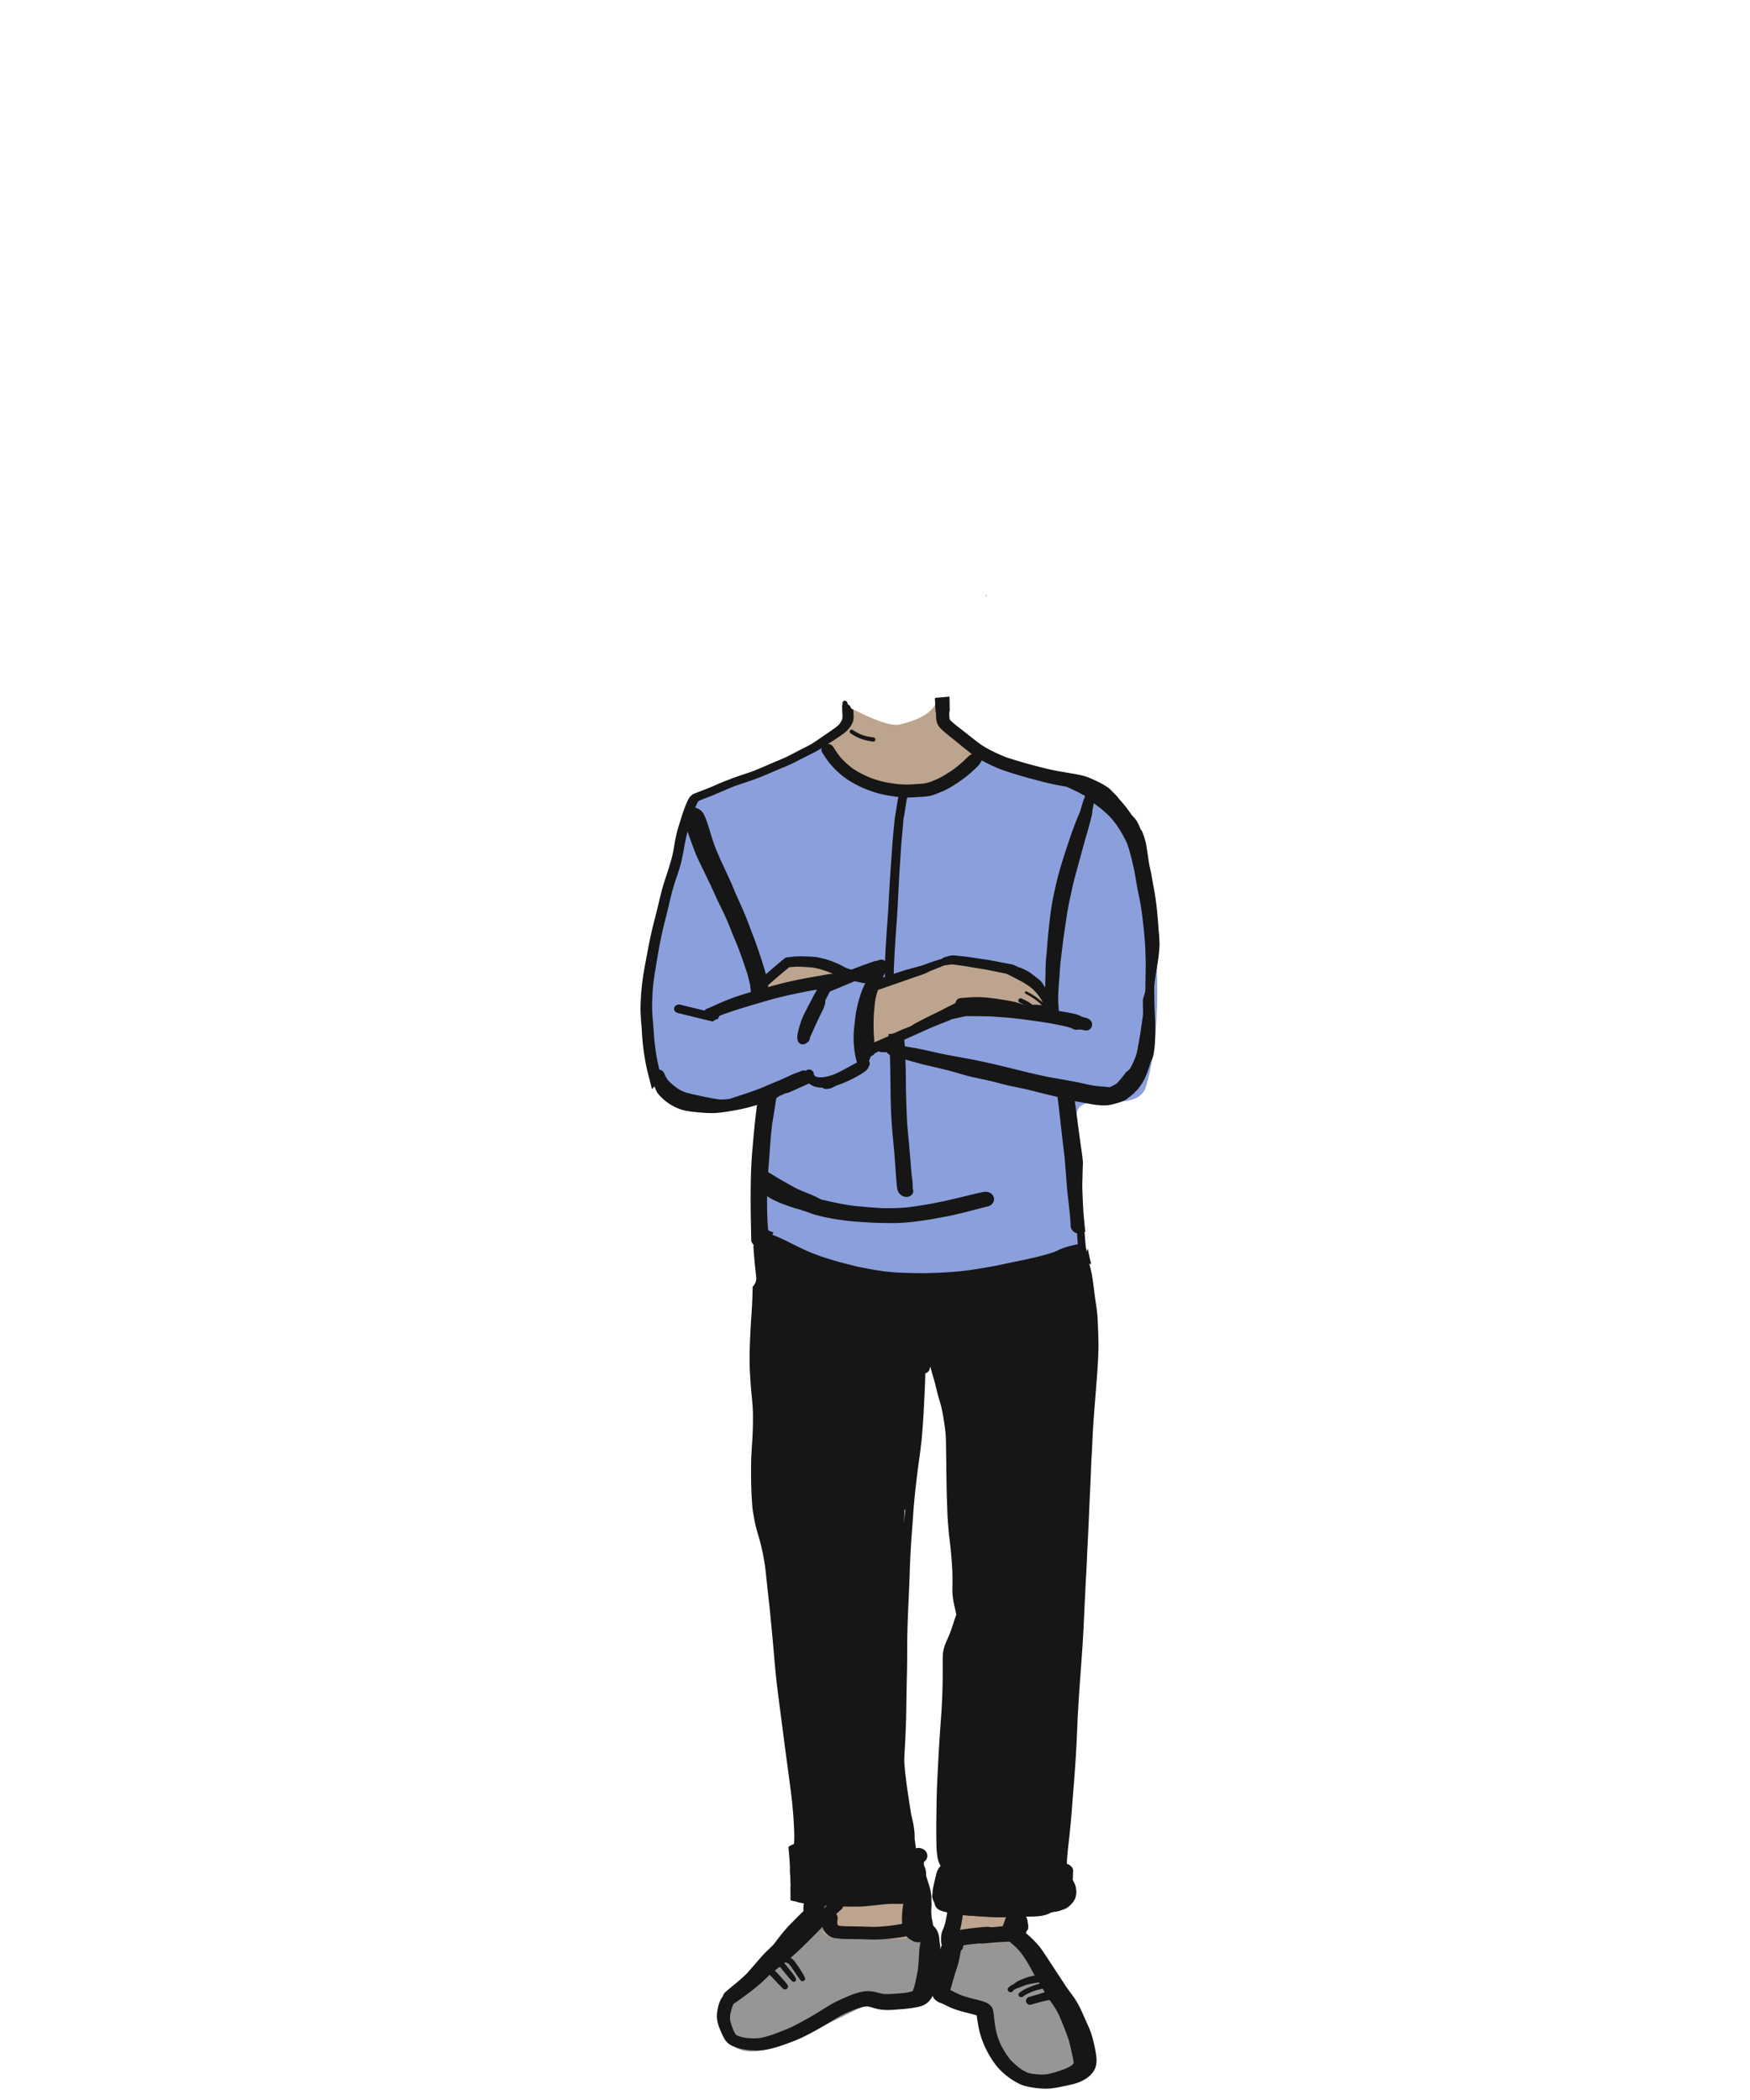 <svg width="500" height="600" xmlns="http://www.w3.org/2000/svg"><g fill="none" fill-rule="evenodd"><path d="M241.993 201.738c7.656 4.086 12.688 5.84 15.096 5.262 10.911-2.619 9.798-6.815 10.911-6.366.454.182-.023 2.657 2.607 6.366 1.112 1.567 3.889 4.449 8.332 8.646-2.9 6.525-9.379 10.14-19.439 10.848-10.06.707-18.147-3.669-24.262-13.127 3.63-2.563 5.882-4.596 6.755-6.1.873-1.502.873-3.346 0-5.53z" fill="#BDA48E"/><path d="M233.108 547.456c-17.776 16.343-26.665 25.246-26.665 26.709 0 .918-1.553 12.416 8.986 11.944 4.166-.187 14.54-4.47 31.124-12.849 8.428.02 14.072-1.314 16.931-4.005 2.86-2.69 3.24-7.022 1.14-12.997 1.406-1.153 1.406-1.926 0-2.319-6.866-1.917-17.371-4.078-31.516-6.483zm40.166 7.814c-5.18 9.76-6.911 14.863-5.192 15.312 2.579.674 13.157 5.85 13.157 5.85s1.59 11.411 8.673 17.725c1.738 1.55 5.476 2.068 11.213 1.558 7.906-.251 11.026-3.449 9.359-9.592-1.667-6.143-8.524-16.722-20.572-31.736l-16.638.883z" fill="#979694"/><path d="M234.749 213.367c-23.099 8.526-35.248 13.49-36.448 14.893-.829.968-13.428 30.175-14.667 61.537-.191 4.829 1.942 20.176 11.934 26.038 5.125 3.006 17.234-5.657 21.93-.432 2.64 2.936 2.67 10.496.092 22.677l.623 17.306c18.276 8.251 32.67 12.542 43.18 12.873 10.51.332 26.489-3.002 47.937-10l-3.27-40.483c.464 8.62 1.554 14.15 3.27 16.589.568.807-3.506-10.461-1.508-16.99 1.709-5.578 17.177 1.04 19.587-6.87 4.244-13.932 4.28-38.162.367-58.261-1.446-7.43-5.883-14.029-7.331-19.716-.773-3.03-3.153-5.34-7.141-6.93l-34.365-9.952c-5.043 7.341-12.145 11.012-21.307 11.012-9.162 0-16.79-4.43-22.883-13.29z" fill="#8B9FDC"/><path d="M233.108 542.685c20.064-2.986 30.096-3.33 30.096-1.034 0 3.447 2.16 12.288-5.522 12.288s-22.496 1.005-22.496-2.07c0-2.049-.693-5.11-2.078-9.184zm39.018-.795c-.765 8.63-.765 12.945 0 12.945 1.148 0 15.597 1.43 16.244-.896.646-2.325 3.447-9.034 2.27-9.034-.784 0-6.955-1.005-18.514-3.015zm-56.792-257.182c4.534-5.843 7.429-8.869 8.684-9.078.756-.126 5.107-1.521 9.133-.675 1.77.372 4.48 1.725 8.132 4.06l-25.95 5.693zm34.039-3.013c-2.387 9.67-3.263 15.571-2.63 17.706.951 3.202 24.351-12.197 30.921-11.794 6.57.402 14.99 1.557 17.966 1.805 2.976.248 5.145-3.23 3.803-4.704-.611-.671-2.564-5.093-11.128-8.124-2.652-.939-8.366-1.745-17.142-2.418l-20.28 7.384" fill="#BDA48E"/><g fill="#161616"><path d="M269.008 202.2c-.502.045-1.001.087-1.504.125 0 .042-.003.083-.003.125l-.021.493c-.05.994-.108 2.118.13 3.172a3.9 3.9 0 00.937 1.797c.179.198.364.387.562.568.415.37.827.736 1.25 1.096.509.433 1.036.852 1.563 1.267.342.269.687.54 1.022.817.921.754 1.847 1.5 2.778 2.246l.464.374c.5.405.998.806 1.514 1.193a3.31 3.31 0 00-.934.562c-.158.137-.308.283-.458.43l-.192.192a42.47 42.47 0 01-1.166 1.102c-.928.84-1.94 1.616-2.718 2.198-.74.499-1.486.974-2.25 1.449-.859.527-1.76.994-2.667 1.392-.495.213-1.005.408-1.517.603-.663.224-1.288.38-1.895.472-.89.08-1.79.143-2.687.195l-.387.025c-.38.02-.772.042-1.159.051-.171.004-.327.008-.485.008-.988 0-2.017-.056-3.137-.178l-.338-.05-1.689-.25c-1.497-.22-3.088-.643-4.993-1.326-1.902-.74-3.623-1.609-5.124-2.593a22.31 22.31 0 01-3.639-3.248c-.82-.963-1.49-2-2.222-3.156-.297-.474-.855-.774-1.505-.798a30.57 30.57 0 002.345-1.487l.688-.464c.949-.632 1.986-1.326 2.75-2.191.353-.401.642-.793.886-1.194a4.338 4.338 0 00.677-2.512c-.014-.67-.055-1.334-.094-2a60.798 60.798 0 01-2.555-.17c-.209-.021-.415-.039-.617-.06.02.436.042.88.059 1.319l.01.206c.018.502.032.887 0 1.264a5.868 5.868 0 01-.188.533 9.02 9.02 0 01-.732 1.155c-.688.698-1.564 1.298-2.335 1.832l-.286.196-.496.348-2.338 1.602-.555.377a52.5 52.5 0 01-1.539 1.033c-.59.383-1.234.709-1.856 1.026l-.306.157c-.968.485-1.924.98-2.88 1.476l-2.247 1.158c-.67.339-1.399.64-2.104.929l-.457.192c-.831.345-1.66.697-2.484 1.054l-.908.394-.132.055-.123.053c-1.179.512-2.397 1.04-3.618 1.517-.754.266-1.515.524-2.28.778l-.42.144a89.305 89.305 0 00-3.605 1.253l-.3.108.128.007c-1.29.432-2.708 1.005-4.34 1.741a85.96 85.96 0 01-3.438 1.403l-.47.178c-.493.182-.974.374-1.463.568-.384.133-.722.262-1.03.465-.544.366-.952.851-1.304 1.57-.374.757-.73 1.598-1.082 2.572-.5 1.375-.932 2.76-1.403 4.299l-.052.164-.384 1.249c-.21.673-.356 1.368-.502 2.041l-.028.126-.025.143-.147.688c-.115.53-.205 1.067-.296 1.602l-.035.23c-.059.38-.122.76-.192 1.14a38.631 38.631 0 01-1.371 5.399l-.182.548-.139.419-.164.477c-.475 1.39-.936 2.754-1.326 4.143a115.793 115.793 0 00-1.026 4.096c-.167.702-.335 1.4-.51 2.097-.164.663-.335 1.327-.503 1.986l-.027.108a171.054 171.054 0 00-.945 3.817 139.1 139.1 0 00-1.281 6.225c-.129.72-.262 1.441-.401 2.164a131.36 131.36 0 00-.653 3.626 64.474 64.474 0 00-.76 6.643c-.064 1.04-.102 2.08-.137 3.12-.032.803.018 1.633.06 2.303l.034.688c.028.628.077 1.249.133 1.874l.028.317c.024.282.048.565.066.848l.014.21.056.948c.042.677.08 1.313.132 1.944.172 2.07.447 4.16.81 6.215.356 2.027.876 4.051 1.337 5.792.209.796.4 1.595.586 2.394a3.943 3.943 0 011.043-1.04c.426-.757 1.058-1.354 1.836-1.692l-.196-.73a71.711 71.711 0 01-1.4-6.102l-.044-.293c-.216-1.49-.489-3.343-.622-5.116-.028-.335-.052-.67-.07-1.002l-.038-.505-.007-.109-.052-.704-.05-.692a49.601 49.601 0 00-.107-1.256 75.288 75.288 0 01-.157-1.96c-.063-1.062-.101-1.893-.087-2.76.02-1.072.059-2.144.112-3.215.097-2.114.373-4.166.603-5.723.171-.988.338-1.982.502-2.976l.185-1.1.35-2.114c.352-2.115.813-4.233 1.214-6.058.244-1.116.523-2.233.805-3.353l.092-.366.084-.328c.174-.68.34-1.362.505-2.045.15-.607.297-1.215.44-1.825a95.67 95.67 0 011.019-4.08c.342-1.224.75-2.446 1.172-3.688.203-.6.402-1.203.597-1.804.628-1.958 1.022-3.919 1.323-5.58l.08-.453c.29-1.598.6-3.357 1.071-5.01l.073.358.126.36a292.545 292.545 0 001.846 5.024c.516 1.39 1.19 2.754 1.84 4.077.219.446.424.864.627 1.287.67 1.402 1.344 2.802 2.02 4.205.3.642.59 1.284.883 1.93.251.561.502 1.116.764 1.674.37.824.765 1.63 1.162 2.44l.171.355.699 1.424c.805 1.717 1.5 3.33 2.118 4.93.289.74.596 1.473.91 2.21l.049.129.055.125c.385.9.761 1.8 1.107 2.715.69 1.811 1.312 3.563 1.905 5.367l.252.732.03.095.04.097c.177.53.358 1.069.505 1.61.265.962.489 1.877.684 2.798.161 1.29.255 2.453.293 3.555l.02.524c.085-.035.169-.07.256-.101 1.033-.423 2.073-.831 3.109-1.24.178-.076.359-.153.538-.226.348-.147.697-.29 1.043-.432a57.858 57.858 0 00-.053-1.04c-.15-2.335-.788-4.54-1.483-6.78a177.79 177.79 0 00-1.943-5.866 88.097 88.097 0 00-1.012-2.711l-.046-.119-.143-.377c-.328-.851-.656-1.703-.97-2.561-.792-2.17-1.717-4.261-2.596-6.218-.419-.921-.83-1.85-1.239-2.775-.118-.262-.23-.53-.339-.795l-.093-.23-.098-.238a37.191 37.191 0 00-.596-1.424c-.65-1.444-1.313-2.882-1.976-4.323l-.492-1.068-.09-.189c-.737-1.598-1.494-3.248-2.126-4.919-.575-1.528-1.078-3.18-1.483-4.505l-.247-.803a50.12 50.12 0 00-.852-2.55 10.366 10.366 0 00-.774-1.682c-.123-.224-.59-.74-.674-.8l-.13-.094c-.366-.262-.743-.534-1.314-.677a2.35 2.35 0 00-.217-.05l.084-.153c.168-.383.345-.781.527-1.179.073-.146.153-.286.25-.425l.14-.115c.423-.249.926-.45 1.361-.622l.409-.156.31-.12v.004c1.368-.51 2.74-1.092 4.136-1.696l.268-.115.115-.048c1.253-.538 2.551-1.097 3.835-1.592.82-.29 1.658-.568 2.491-.848a80.695 80.695 0 003.7-1.29c1.475-.56 2.997-1.212 4.219-1.738l.383-.165.373-.16 1.096-.468 1.036-.43a67.738 67.738 0 002.133-.903c.983-.436 1.985-.95 2.788-1.365l.205-.104a276.18 276.18 0 013.347-1.692c.649-.322 1.62-.816 2.544-1.4l.436-.275c-.185.383-.136.855.115 1.252.705 1.131 1.301 2.07 2.059 2.998a25.358 25.358 0 002.823 2.948c1.905 1.69 4.298 3.155 7.119 4.348 2.24.953 4.521 1.634 6.79 2.017a54.79 54.79 0 002.998.433c-.123.457-.214.938-.293 1.427l-.203 1.288-.182 1.148-.139.837c-.126.733-.258 1.515-.331 2.286l-.168 1.836c-.17 1.754-.342 3.64-.478 5.537l-.133 1.93c-.259 3.657-.583 8.21-.81 12.604-.15 2.931-.306 5.443-.485 7.69-.077.957-.14 1.913-.198 2.873l-.05.795-.065 1.033c-.05.705-.095 1.41-.137 2.115a371.701 371.701 0 00-.181 3.859c-.046 1.155-.087 2.286-.028 3.42.031.687.14 1.273.324 1.797.088.237.185.443.3.628a.613.613 0 00-.195.126 2.101 2.101 0 00-.3.335c.96-.489 1.978-.855 2.98-1.236.541-.21 1.078-.436 1.63-.614.192-.063.38-.125.568-.189l-.062.011c-.352.063-.716.108-1.071.157l-.259.032-.254.03a67.42 67.42 0 00-.946.134l-.017-.133-.064-.273c-.118-1.014-.076-2.048-.038-3.042l.004-.12c.052-1.175.108-2.348.174-3.52.098-1.73.21-3.458.321-5.189l.063-.956.091-1.364c.035-.488.077-.977.115-1.466.048-.536.09-1.074.122-1.612.08-1.273.153-2.547.217-3.82.08-1.693.17-3.385.258-5.078l.059-1.075.073-1.301c.094-1.811.213-3.549.328-5.287l.108-1.644.063-.976.021-.346c.038-.607.077-1.21.132-1.814l.036-.399.383-4.236c.035-.421.073-.84.108-1.266l.018-.16.01-.108.01-.137-.076.126.269-1.302.265-1.7.297-1.883c.09-.562.206-1.124.318-1.683l.135.032h.008c.265 0 .527-.007.791-.02a209.74 209.74 0 003.298-.182 24.88 24.88 0 001.979-.22c.778-.133 1.518-.402 2.204-.677l.262-.105.147-.056c.496-.198.953-.383 1.413-.582a18.46 18.46 0 002.666-1.417l.398-.251c.47-.293.939-.587 1.393-.9.928-.643 1.65-1.16 2.358-1.732a40.397 40.397 0 002.115-1.845c.199-.189.39-.374.58-.562l.18-.174.126-.126c.234-.244.468-.517.687-.813.074-.091.137-.192.196-.29l.05-.084c.08-.132.156-.265.257-.394.046-.06.08-.122.116-.185.324.213.694.411 1.067.603 1.18.608 2.268 1.12 3.343 1.574.988.42 2.104.817 3.496 1.253 2.578.816 4.879 1.484 7.024 2.038l.23.063c2.185.575 4.44 1.17 6.721 1.584l.963.178c.677.122 1.396.251 2.125.398a3.936 3.936 0 012.632-.251c1.284.32 2.683.551 3.818 1.276.498.318 1.015.615 1.503.954.694.481 1.427.98 2 1.611.485.53.844 1.12 1.256 1.69.474.61.931 1.224 1.386 1.846.237.26.495.505.711.784.461.59.821 1.061 1.118 1.724.052.12.106.24.16.361.058.092.114.184.171.278.388.646.824 1.267 1.166 1.933.864 1.688 1.671 3.41 2.36 5.177a367.512 367.512 0 00-.57-3.216 28.03 28.03 0 00-.74-3.144l-.157-.527c-.276-.91-.558-1.852-.95-2.753a55.34 55.34 0 00-1.647-3.469c-.642-1.242-1.43-2.669-2.719-3.849-.247-.233-.555-.429-.826-.603-.154-.098-.27-.171-.384-.248-.2-.132-.412-.262-.621-.38a22.735 22.735 0 00-1.752-.907l-.318-.15c-1.06-.503-2.11-.998-3.186-1.31-1.022-.303-2.08-.491-3.11-.673a369.66 369.66 0 00-3.774-.648c-2.621-.437-5.13-1.082-7.904-1.818a128.952 128.952 0 01-7.834-2.328 62.092 62.092 0 01-3.608-1.605c-.994-.485-2.027-1.064-3.255-1.829-1.427-1.03-2.84-2.146-4.083-3.133l-.506-.402a52.871 52.871 0 00-.998-.77 65.447 65.447 0 01-1.378-1.079c-.622-.496-1.4-1.113-2.045-1.783a2.461 2.461 0 01-.168-.52c-.062-.673-.055-1.354-.049-2.01v-.185c.004-.272.007-.547.014-.82-.746.017-1.486.028-2.233.031m-12.88 92.718c-.763.351-1.49.569-2.287.497.157 1.91.29 3.829.4 5.86.08 1.518.1 3.06.121 4.55l.022 1.585c.017.938.028 1.874.042 2.813.028 2.564.059 5.76.24 8.86.147 2.456.29 4.327.461 6.068.189 1.982.37 3.967.527 5.953.063.82.122 1.64.178 2.463l.053.82.121 1.64.088 1.1.084 1.039c.038.506.086 1.04.194 1.563.189.936.985 1.99 2.136 2.199.165.027.332.045.485.045.72 0 1.33-.303 1.675-.83.311-.464.35-1.002.094-1.507-.003-.2-.003-.406-.003-.615a11.277 11.277 0 00-.137-2.087l-.041-.286a62.851 62.851 0 01-.266-2.798c-.118-1.567-.258-3.138-.394-4.701l-.115-1.284c-.073-.876-.153-1.748-.237-2.62a906.91 906.91 0 01-.31-3.466c-.143-1.706-.2-3.5-.248-4.94l-.032-.828c-.059-1.8-.129-3.842-.15-5.925l-.006-1.033-.004-.404-.003-.398c-.015-1.336-.028-2.676-.077-4.01l-.035-1.2-.007-.287c-.05-1.468-.101-3.136-.248-4.73a994.75 994.75 0 00-.365-3.977c-.655.285-1.306.573-1.956.87m41.588-4.176l-.334.885.61.105c.88.153 1.759.296 2.635.446.237-.652.474-1.301.715-1.953-.094-.725-.19-1.45-.283-2.177a3.792 3.792 0 01-2.032-.8c-.43 1.166-.87 2.33-1.31 3.493"/><path d="M213.146 582.248a11.057 11.057 0 01-2.084-.492 5.197 5.197 0 01-.694-.339l-.14-.128a6.686 6.686 0 01-.548-.911c-.516-1.197-.871-2.261-1.074-3.252a8.146 8.146 0 01.018-1.487c.226-1.123.502-2.07.847-2.89a11.04 11.04 0 011.086-1.479c1.102-1.186 2.505-2.14 3.862-3.06.39-.262.744-.502 1.092-.747 1.285-.9 2.527-1.867 3.689-2.78l.36-.28c.452-.356.91-.709 1.37-1.06.87-.66 1.738-1.326 2.6-1.996.736-.58 1.47-1.188 2.307-1.913 1.567-1.368 3.144-2.848 5.112-4.802a486.82 486.82 0 002.62-2.641l1.417-1.435c.14.668.565 1.338 1.281 2.045a4.109 4.109 0 002.257 1.142c.555.08 1.11.14 1.668.188.701.06 1.413.07 2.101.077l.132.004h.218c1.043.013 1.999.027 2.955.044.58.011 1.155.029 1.727.05.844.03 1.654.06 2.467.06.276 0 .555-.004.83-.015 1.714-.05 3.416-.227 4.855-.395l.348-.045c1.25-.16 2.314-.33 3.346-.537l.626-.14.202-.045a22.959 22.959 0 011.55-.307 9.515 9.515 0 01.934-.021c.182.062.287.115.384.17.066.057.133.112.196.172.027.035.055.08.08.125l.048.119c-.052.356-.086.657-.121.956l-.08.67a56.1 56.1 0 00-.28 1.857c-.063.498-.087 1.005-.112 1.514l-.024.461c-.066 1.346-.14 2.67-.317 4.023a73.332 73.332 0 01-.524 2.677l-.076.37c-.2.938-.409 1.915-.779 2.847a4.113 4.113 0 01-.184.303c-.835.266-1.596.39-2.24.482a69.13 69.13 0 01-1.886.167l-.331.025c-.813.059-1.818.132-2.785.132-.359 0-.715-.01-1.074-.035a12.3 12.3 0 01-1.452-.348c-.67-.192-1.35-.322-2.209-.415a6.752 6.752 0 00-.708-.035c-.855 0-1.797.15-2.963.474-1.207.331-2.39.83-3.492 1.316a57.138 57.138 0 00-3.19 1.483c-.715.355-1.385.77-2.122 1.238l-.29.182-.492.303-.743.457-.303.189c-.593.366-1.183.732-1.78 1.085a102.592 102.592 0 01-6.444 3.517c-.562.276-1.177.52-1.67.716l-.313.126-.872.348-.914.367-.423.167c-1.79.642-3.412 1.197-5.133 1.463a15.45 15.45 0 01-1.34.055 20.55 20.55 0 01-2.38-.136zm61.425-31.998a52.52 52.52 0 00.533-3.2c.862.125 1.76.213 2.656.297l.391.038.523.045c.89.084 1.787.146 2.68.206l.904.06c1.026.072 2.031.11 2.987.11l.363-.003c.614-.006 1.228-.013 1.843-.024-.123.258-.224.544-.328.838l-.036.104-.062.189c-.09.268-.192.533-.297.799l-.059.146-.05.126-.096.244a5.809 5.809 0 00-.364 1.459c-.097.688.38 1.438.866 1.912.185.178.39.339.593.499.122.094.241.188.356.286l.339.28.337.286c.227.188.458.376.681.568.639.534 1.274 1.159 1.997 1.964 1.168 1.432 2.103 2.991 2.864 4.328.185.327.36.656.537.984l.06.108c.224.412.45.824.687 1.228.22.377.443.754.67 1.128l.15.247.74 1.24c.137.232.276.466.415.697l.13.22.097.16c.216.356.433.715.646 1.075l.275.478.095.164c.324.559.603 1.043.92 1.5l.329.472.3.432c.366.52.732 1.044 1.085 1.57.45.678.831 1.417 1.152 2.056a88.795 88.795 0 012.71 6.832c.301.852.504 1.763.685 2.565.083.377.156.708.233 1.029.217.915.43 1.927.63 3.005.013.156.013.31.009.464a4.5 4.5 0 01-.178.269 8.466 8.466 0 01-.604.537c-.704.43-1.451.747-2.152 1.026-1.41.505-3.085 1.067-4.833 1.375-.461.038-.921.07-1.382.07-.132 0-.258-.004-.384-.011a27.762 27.762 0 01-1.73-.14 15.66 15.66 0 01-1.787-.352 14.045 14.045 0 01-1.983-1.065c-1.224-.903-2.24-1.803-3.105-2.75-1.193-1.471-2.094-3.111-2.743-4.375a21.091 21.091 0 01-1.476-4.808l-.066-.475-.16-1.113c-.05-.373-.088-.743-.127-1.116-.034-.37-.076-.743-.125-1.114l-.021-.157c-.06-.446-.118-.91-.307-1.33a2.14 2.14 0 00-.635-.963c-.258-.269-.572-.467-.88-.659-.408-.192-.743-.32-1.081-.44l-.116-.041-.1-.032a4.25 4.25 0 00-.43-.13 37.21 37.21 0 00-.777-.208c-.266-.07-.524-.133-.79-.196l-.26-.059c-.62-.15-1.152-.28-1.68-.433a62.633 62.633 0 01-2.359-.771 23.393 23.393 0 01-1.576-.736l-.158-.077c-.15-.08-.3-.154-.453-.227l-.182-.087-.422-.206-.154-.073c.179-.691.388-1.413.59-2.114l.21-.744c.265-.931.547-1.86.844-2.785l.192-.6c.227-.708.436-1.357.586-2.024.21-.917.395-1.877.558-2.93.458-.388.723-.947.737-1.56.715-.168 1.5-.262 2.195-.342.764-.08 1.514-.158 2.268-.22.31-.025.625-.046.938-.067a34.54 34.54 0 001.592-.132c.223-.028.45-.056.674-.08.435-.112.82-.31 1.137-.587.481-.426.754-1.012.754-1.609 0-1.228-1.177-2.271-2.565-2.275-.792 0-1.592.08-2.363.157l-.366.032a74.814 74.814 0 00-2.966.349l-.388.055c-.677.091-1.29.179-1.89.318.122-.384.215-.785.303-1.186zm-17.29-6.282a8.814 8.814 0 001.7-.167c-.273.862-.49 1.748-.703 2.607-.15.61-.258 1.225-.366 1.838-.052.329-.098.657-.136.988l-.02.147a3.765 3.765 0 00-.022.286c-1.186.244-2.439.419-3.507.552-.984.111-2.03.202-3.196.271-.46.031-.925.042-1.39.042-.516 0-1.029-.01-1.548-.024l-.293-.014-.447-.014a234.007 234.007 0 00-3.81-.084l-.52-.007h-.147c-.925-.018-1.857-.035-2.77-.122a11.732 11.732 0 01-.58-.108 3.569 3.569 0 01-.283-.412 6.542 6.542 0 01-.003-1.075l.028-.139c.13-.604.066-1.058-.21-1.47-.049-.07-.098-.142-.153-.212l1.472-1.302c.258-.24.437-.534.514-.84.47.027.97.035 1.472.038l1.316.006c.729 0 1.465-.006 2.202-.027.886-.028 1.825-.123 2.512-.189l.694-.07c.984-.093 1.962-.205 2.938-.317l.472-.056c1.012-.119 2.04-.126 3.039-.132l.596-.004c.357 0 .702.004 1.058.01h.09zm18.288-.687c.167-1.1.307-2.233.44-3.364.673-.115 1.169-.66 1.169-1.284 0-.527-.35-1.005-.897-1.218l.038-.143.017-.154c.684.262 1.515.527 2.603.842 2.101.62 4.247.952 6.634 1.294l.251.039.126.018c.573.076 1.137.156 1.682.18a74.074 74.074 0 002.687.074c.614 0 1.225-.018 1.835-.031l.307-.007.297-.007.188-.008a68.494 68.494 0 003.141-.188c1.58-.119 3.402-.332 4.923-1.036l-.077.212-.034.241c-.045.24-.098.486-.164.726l-.08.053c-.628.432-1.246.9-1.94 1.465-.367.303-.74.597-1.128.876-.363.22-.701.401-1.043.558-.384.108-.84.2-1.357.262-.956.112-1.913.227-2.872.342-1.371.16-2.834.297-4.59.422-1.363.105-2.833.153-4.772.16l-.238.004c-2.44 0-4.874-.157-7.146-.328zm-4.481-.509a9.636 9.636 0 01-.46-.102c.004-.666.094-1.406.167-2.003l.053-.422c.178-1.117.373-2.23.579-3.343.094-.513.199-1.022.318-1.528.086.077.209.13.344.188-.104.172-.163.399-.201.747a532.011 532.011 0 01-.782 6.47l-.018-.007zm-9.404-14.768c-.119-.89-.237-1.787-.366-2.684l.007-.156.004-.154a17.353 17.353 0 00-.095-1.94c-.136-1.323-.408-2.718-.875-4.519l-.123-.76-.119-.758-.254-1.618-.08-.514a671.897 671.897 0 00-.6-3.97l-.032-.147-.004-.101c-.059-.492-.119-.978-.181-1.463a90.027 90.027 0 01-.391-3.357 204.762 204.762 0 01-.471-5.823c-.2-3.214-.346-6.361-.51-10.14-.056-1.264-.104-2.527-.157-3.79l-.052-1.221a424.79 424.79 0 00-.258-5.842c-.167-3.214-.485-6.476-.795-9.635l-.018-.167-.042-.401-.066-.701c-.15-1.505-.3-3.005-.471-4.509l-.147-1.309-.021-.16a110.745 110.745 0 01-.39-3.828c-.277-3.647-.308-7.339-.297-10.79.007-1.699.013-3.384.045-5.073.025-1.079.067-2.164.115-3.246l.109-.998.024-.188c.066-.61.132-1.218.2-1.829.313-2.93.48-6.026.543-10.032.014-.785.039-1.57.063-2.355.07-.632.143-1.256.223-1.884.188-1.25.38-2.475.653-3.689a51.22 51.22 0 011.04-3.9c.408-1.327.816-2.65 1.193-3.975l.112-.402c.163-.558.32-1.113.467-1.671.3-1.127.42-2.097.357-2.963a2.12 2.12 0 00-.294-.97c.286-.646.587-1.294.89-1.947l.08-.181c.3-.649.604-1.298.883-1.954l.283-.66c.55-1.28 1.123-2.6 1.44-3.96.27-1.17.447-2.21.553-3.172.812-.046 1.524-.559 1.716-1.243.08-.275.16-.555.248-.833.048.303.129.606.213.906l.027.106c.102.383.207.76.315 1.137l.188.624.08.266c.133.443.255.844.363 1.25.157.582.304 1.178.443 1.772l.091.366.083.346c.227.938.496 1.873.762 2.777.139.481.278.966.411 1.451.405 1.474.663 3.075.866 4.362l.063.409c.243 1.643.498 3.339.534 5.025.035 1.577.055 3.15.073 4.724l.013.768.011.914.031 2.37v.146l.004.154c.035 3.014.08 6.13.192 9.19l.038.97.004.105c.048 1.554.108 3.312.262 5.022l.055.656c.066.824.133 1.619.223 2.408.13 1.061.248 2.121.37 3.183.213 1.88.384 3.943.52 6.308.105 1.772.084 3.556.064 5.28v.133l-.008.436c-.014 1.239.109 2.515.37 3.911.084.447.189.894.297 1.34l.09.387.098.426.094.416c.018.073.028.146.039.22l.021.093c.028.182.059.374.112.556l-.154.414-.154.426c-.209.597-.397 1.194-.593 1.794-.356 1.102-.715 2.22-1.183 3.29l-.328.75a45.07 45.07 0 00-.813 1.92 9.803 9.803 0 00-.632 3.029 39.87 39.87 0 00-.031 2.24v.62c.004 1.03.004 2.06-.004 3.093a179.2 179.2 0 01-.512 12.366 502.506 502.506 0 00-.75 11.795l-.074 1.361c-.167 3.182-.38 7.143-.422 10.967l-.025 1.829v.14c-.049 3.482-.097 7.083.025 10.666.014.496.066.988.125 1.48.05.46.116.918.196 1.379.132.82.478 1.538.76 2.072.064.115.133.23.22.339a104.9 104.9 0 00-1.235 5.74 76.073 76.073 0 00-.54 3.367l-.04.318-.038.32c-.086.706.046 1.306.405 1.833.67.99 2.066 1.277 3.194 1.507l-.095.555-.094.646c-.181.924-.353 1.786-.628 2.637a9.65 9.65 0 01-.346.912 8.249 8.249 0 00-.398 1.07c-.129.486-.195 1.03-.202 1.669-.003.583-.007 1.277.223 1.87-.168.32-.276.694-.359 1.208l-.021.114c.014-.635-.098-1.29-.202-1.926a18.036 18.036 0 01-.14-1.207 6.38 6.38 0 00-.398-1.79 4.597 4.597 0 00-.474-.95c-.339-.55-.782-.98-1.47-1.43-.635-.415-1.444-.733-2.292-.9a6.522 6.522 0 00-1.12-.098c-.432 0-.9.038-1.514.122l.017-.132c.007-.342.01-.66.035-.953.056-.709.139-1.406.234-2.108l.024-.142a33.7 33.7 0 01.363-1.937l.133-.597.034-.168c.108-.505.22-1.011.36-1.507l.223-.781c.14-.524.283-1.044.45-1.553l.384-1.152.088-.259.073-.24c.293-.192.46-.405.513-.656.062-.297.115-.594.163-.89.056-.297.056-.551-.121-.817a.968.968 0 00-.315-.313c.112-.705.168-1.455.185-2.223.007-.168.014-.332.028-.488l.252-.192c.791-.643.96-1.822.39-2.688-.324-.495-.865-.869-1.497-1.022a2.805 2.805 0 00-1.388 0l-.046-.07zm-2.488-143.634c-.168-.062-.335-.128-.499-.178l.084-.052.998-1.046c.38-.402.781-.835 1.155-1.302.087.303.223.614.377.921.373.736.827 1.438 1.256 2.094.146.22.293.447.433.67l.115.178.087.136.087.139a2.67 2.67 0 00-.234.457 4.554 4.554 0 00-.163.401l-.038.102-.011.063c-.758-1.417-2.087-2.356-3.647-2.583zm42.222-75.418c.185.917.339 1.846.493 2.76l.038.248.06.36.031.216c.412 3.116.764 6.292 1.103 9.358l.076.635c.15 1.351.297 2.702.45 4.052.081.67.161 1.308.24 1.947l.172 1.399c.101.81.164 1.623.227 2.44.028.37.056.74.087 1.105.091 1.002.164 2.003.238 3.008.09 1.243.18 2.447.293 3.644.087.851.18 1.699.28 2.55.09.778.177 1.556.257 2.335l.094.858.022.2c.142 1.356.289 2.76.313 4.155.014 1.005.772 1.888 1.836 2.15.053 1.03.136 2.08.23 3.13l-.09-.007c-1.107.244-2.297.524-3.476.896-.677.21-1.382.485-2.09.82l-.137.064c-.348.16-.652.303-.96.439-3.597 1.21-7.428 2.003-11.13 2.767l-.178.032-3.22.673-1.016.216c-.734.158-1.417.3-2.102.416-1.957.359-4.093.712-6.539 1.085l-.276.035-1.325.156-1.326.158a158.94 158.94 0 01-5.618.37c-.779.038-1.553.063-2.331.08l-.828.028c-.54.021-1.064.034-1.59.034l-.182-.003c-1.856-.017-3.765-.035-5.621-.115l-.625-.025a28.774 28.774 0 01-1.741-.097l-1.382-.126-1.407-.129-.624-.094c-1.452-.216-2.997-.457-4.512-.764l-.376-.07-.59-.111a25.335 25.335 0 01-1.938-.392 939.88 939.88 0 00-3.178-.802 86.453 86.453 0 01-4.864-1.389l-.653-.205-.174-.06c-.57-.182-1.131-.356-1.675-.558l-2.45-.91c-.3-.137-.607-.273-.914-.406-.663-.29-1.326-.58-1.968-.894l-.813-.4-2.342-1.152a60.03 60.03 0 00-2.99-1.427 42.612 42.612 0 00-1.546-.653 19.265 19.265 0 01-.51-.209l.175-.331.147-.311.025-.055c-1.095-.196-2.064-.82-2.744-1.854a3.144 3.144 0 01-.233-.422c-.319.63-.67 1.364-.964 2.108-.53.289-.92.74-1.089 1.263-.16.492-.296.987-.436 1.483-.142.534-.212 1.081-.272 1.623.098 1.336.2 2.676.318 4.012.143 1.595.339 3.182.491 4.777.095.957-.456 2.035-1.11 2.687-.006.01-.016.018-.027.028l.119.098c-.046 1.543-.091 3.106-.168 4.67a191.52 191.52 0 01-.213 3.565l-.007.101-.045.72c-.045.693-.087 1.388-.129 2.083l-.007.104-.007.133c-.195 3.755-.422 8.011-.237 12.188.112 2.387.265 4.593.478 6.746l.013.13c.189 1.964.399 4.102.402 6.168.007 2.516-.045 4.575-.16 6.473-.035.618-.074 1.236-.12 1.857l-.013.244c-.094 1.438-.195 2.9-.217 4.341-.093 4.637.011 8.856.318 12.897.056.722.178 1.448.293 2.153l.017.112.022.097.084.493c.121.736.25 1.472.412 2.204.24 1.1.558 2.189.868 3.239l.21.733c.412 1.417.743 2.77 1.029 4.132.262 1.273.474 2.564.68 3.806l.035.245c.244 2.024.454 4.044.656 6.068.108 1.029.227 2.059.346 3.088l.052.496.056.491c.094.82.185 1.64.265 2.457.384 3.954.83 8.62 1.232 13.26l.046.58c.167 1.894.335 3.828.544 5.73.234 2.11.498 4.214.77 6.319.552 4.221 1.1 8.444 1.648 12.67.258 1.965.523 3.925.789 5.886.344 2.58.69 5.158 1.022 7.736.265 2.06.45 4.143.624 6.275.063.719.105 1.434.144 2.153l.01.25.017.266.025.478c.073 1.33.133 2.753.073 4.166-.01.335-.042.674-.087 1.005-.367.116-.68.258-.953.423a5.481 5.481 0 00-.6.366c.08.834.146 1.668.22 2.502.115 1.33.188 2.666.23 3.999.018.444.028.887.046 1.33.087-.126.167-.255.25-.38.095.073.227.131.346.177.36.15.75.283 1.197.405.29.252.66.391 1.037.391l.59-.025c.059.014.132.025.202.036.425.066.855.1 1.28.1a7.26 7.26 0 001.578-.17c.118-.025.226-.05.342-.078a353.7 353.7 0 018.13-.097c.349 0 .7 0 1.05.004h.793c.948 0 1.971-.011 3.007-.07 1.466-.091 2.722-.251 3.839-.492 1.186-.244 2.47-.653 4.037-1.284 1.211-.485 2.436-1.05 3.42-1.504.607-.28 1.218-.559 1.831-.831l-.104.37-.063.405-.01.345-.015.328a29.771 29.771 0 01-.146 1.954c-.251 1.438-.551 2.966-1.169 4.41l-.327.074a31.785 31.785 0 01-1.637-.07 33.016 33.016 0 00-1.693-.059c-.377 0-.754.015-1.127.05-1.518.156-3.063.37-4.515.568l-1.25.168c-2.376.223-4.92.327-8.235.342l-.447.003c-1.269 0-2.543-.028-3.813-.063-1.288-.035-2.568-.154-3.647-.266-1.312-.216-3.015-.533-4.623-1.074.024 1.162.042 2.324.027 3.483 0 .055-.003.108-.003.16.234.08.464.153.702.227l.422.13.261.086c.433.147.793.265 1.162.342 2.356.503 4.655.695 7.42.897l.166.014.175.01a110.268 110.268 0 00-5.22 4.872l-1.093 1.095-.261.266a163.328 163.328 0 01-3.619 3.549c-.83.785-1.675 1.56-2.53 2.323l-.174.157c-.694.628-1.437 1.291-2.199 1.867-1.755 1.333-3.465 2.642-5.09 3.968-1.152.946-2.405 1.828-3.616 2.683-.69.492-1.248.89-1.804 1.292l-.178.128c-.767.552-1.63 1.17-2.33 1.875-.824.83-1.745 1.81-2.276 2.934-.454.952-.754 2.1-.935 3.612-.122 1.06-.01 2.17.328 3.304.283.911.677 1.8 1.05 2.634.238.527.468.996.712 1.424.293.513.72 1.005 1.229 1.424.509.405 1.12.66 1.807.932 1.87.747 3.981.907 5.813.998.182.01.363.014.542.014 1.155 0 2.376-.168 3.844-.53 2.49-.597 4.893-1.505 7.126-2.398 2.098-.834 4.097-1.93 6.037-2.987l.495-.276c.999-.547 1.993-1.155 2.949-1.737l.286-.175a91.721 91.721 0 012.635-1.58c1.417-.81 2.949-1.452 4.26-1.975 1.03-.363 2.133-.737 3.284-.936a9.122 9.122 0 01.68-.007c.51.091.995.234 1.47.373.46.134.837.245 1.224.332.849.203 1.808.3 2.932.3.99 0 1.996-.077 2.97-.15l.547-.038c1.058-.077 2.656-.213 4.278-.496a16.326 16.326 0 001.658-.37c.778-.213 1.318-.558 1.793-.9.437-.318.772-.743 1.043-1.085.16-.2.26-.373.353-.548l.088-.16.15-.284c.132.406.4.796.75 1.128.296.276.628.478.91.65.192.11.467.201.733.282.583.24 1.096.492 1.588.736l.6.296c.998.496 2.066.845 2.99 1.131.79.248 1.602.45 2.37.639.883.22 1.79.446 2.662.729.136 1.116.317 2.233.54 3.41a23.6 23.6 0 00.884 3.269c.806 2.31 1.972 4.578 3.472 6.731 1.47 2.122 3.573 4.024 6.082 5.5.914.537 1.696.9 2.39 1.109.709.22 1.49.402 2.387.554 1.4.231 2.736.346 4.1.346l.447-.007c.614-.01 1.246-.1 1.857-.188l.52-.074c.527-.073 1.053-.188 1.566-.296l.495-.112.8-.167c1.326-.276 2.67-.555 3.88-1.071 1.423-.607 2.485-1.312 3.245-2.15.838-.938 1.305-1.822 1.459-2.781a7.199 7.199 0 00.076-1.919c-.108-1.228-.335-2.526-.7-4.09-.29-1.228-.629-2.544-1.121-3.803a42.382 42.382 0 00-.935-2.16l-.066-.157a57.72 57.72 0 01-.485-1.071l-.206-.472c-.569-1.291-1.089-2.45-1.696-3.576-.643-1.197-1.43-2.3-2.056-3.124-.624-.848-1.234-1.675-1.78-2.523-.505-.795-1.028-1.58-1.555-2.365-.542-.81-1.071-1.627-1.599-2.44l-.223-.335a187.1 187.1 0 00-1.594-2.438l-.308-.465a57.838 57.838 0 00-1.448-2.135c-.673-.946-1.508-1.829-2.237-2.565a27.888 27.888 0 00-4.34-3.567c.247-1.018.586-2.023.938-3.046l.23.011.255-.01c.98-.036 1.958-.06 2.938-.085.489-.013.977-.044 1.462-.094.503-.055 1.197-.13 1.847-.327a8.154 8.154 0 001.144-.426c1.448-.628 2.596-1.647 3.702-2.631.36-.325.72-.639 1.089-.943.346-.286.698-.604.95-.98.366-.523.59-1.106.728-1.888.167-.921.238-1.86.286-2.746.029-.423.039-.848.05-1.27.01-.544.027-1.09.07-1.633.087-1.012-.873-1.888-1.815-2.118l.02-.133c.011-.513.046-1.019.084-1.535.112-1.512.286-3.026.433-4.362l.018-.126.17-1.51c.234-2.154.423-4.275.597-6.25.087-.991.16-1.983.237-2.977l.015-.199c.059-.82.121-1.644.188-2.467l.105-1.242c.14-1.717.282-3.441.4-5.16.322-4.474.556-8.554.706-12.462.22-5.664.631-11.414 1.036-16.977l.01-.163.011-.168.014-.167.01-.137c.154-2.121.308-4.24.45-6.357.199-2.955.34-5.894.49-9.157l.007-.111c.055-1.25.108-2.419.167-3.584l.115-2.344c.059-1.3.119-2.528.185-3.752.111-1.94.216-3.828.296-5.72.088-2.016.185-4.033.286-6.053.115-2.328.23-4.655.318-6.983.08-1.961.17-3.918.265-5.876.101-2.153.206-4.306.28-6.459.045-1.301.114-2.603.184-3.905l.028-.523.06-1.103c.042-.84.084-1.685.122-2.53.059-1.29.118-2.534.188-3.775.16-2.603.37-5.256.572-7.82l.007-.123.05-.572.073-.956.017-.189c.07-.85.136-1.695.199-2.546l.115-1.477.017-.216c.112-1.445.223-2.861.293-4.282l.06-.998.007-.111c.039-.692.08-1.358.094-2.032.007-.337.021-.676.031-1.014.025-.73.046-1.432.028-2.126a240.49 240.49 0 00-.22-6.61c-.083-1.817-.348-3.642-.61-5.404l-.053-.349c-.108-.757-.205-1.518-.303-2.275l-.063-.492-.014-.116a93.582 93.582 0 00-.53-3.785 34.297 34.297 0 00-.611-2.904l-.055-.223-.158-.587c.07.053.182.07.346.07.063 0 .125-.003.188-.007a56.921 56.921 0 01-.963-4.38 3.636 3.636 0 01-.083.266c-.084.154-.179.304-.273.457l-.07.116-.007-.046a1.49 1.49 0 00-.108-.942 125.088 125.088 0 01-.377-4.544c.066-.04.14-.086.21-.14-.168-1.412-.307-2.83-.433-4.239-.244-2.693-.32-5.38-.419-8.082-.048-1.34.038-2.696.06-4.036.017-1.107.048-2.213.125-3.315l-.007-.08c-.08-.828-.157-1.652-.275-2.465a590.412 590.412 0 01-1.027-7.393c-.233-1.815-.478-3.63-.725-5.444l-.06-.461c-.185-1.357-.39-2.869-.645-4.355a3.469 3.469 0 01-.297-.733 8.714 8.714 0 01-.244-1.204 3.763 3.763 0 01-1.033-.132c-.646-.174-1.29-.353-1.937-.534-.586-.16-1.172-.317-1.759-.478v.007zm-79.172 2.512c-.757.339-1.587.817-2.376 1.02-.356.09-.72.132-1.078.125-.304.126-.608.245-.915.366a9.136 9.136 0 01-.055.866 22.142 22.142 0 01-.887 3.21c-.307.855-.596 1.78-.653 2.746-.048.886.37 1.794 1.086 2.37.199.156.419.3.638.44l.025.16c.136 1.1.188 2.227.23 3.318l.018.29c.024.523.041 1.012.073 1.497.024.37.052.74.08 1.11.035.471.07.945.094 1.42.015.303.035.607.056.91.02.293.038.593.052.898l.004-.057c.028-.492.055-.987.084-1.479.035-.635.094-1.267.147-1.898.142-1.63.313-3.253.485-4.879.18-1.72.425-3.437.704-5.143.175-1.068.339-2.199.66-3.235.3-.952.872-1.755 1.744-2.268.074-.043.151-.085.233-.124a9.41 9.41 0 00-.114-1.816c-.112.053-.223.104-.335.153"/><path d="M280.957 340.57c-1.48.304-3.145.688-5.102 1.172-1.818.45-3.632.88-5.46 1.295-1.205.272-2.44.51-3.634.74l-.293.056-1.11.206c-.509.1-1.019.181-1.535.258l-.565.088c-1.123.18-2.236.355-3.364.502-1.975.22-4.08.32-6.616.32-1.832 0-3.68-.055-5.27-.108a87.961 87.961 0 01-3.025-.16l-.945-.06a47.404 47.404 0 01-2.99-.3l-.182-.027-.639-.094a55.687 55.687 0 01-2.281-.377l-.6-.105-.123-.021-.1-.017a16.545 16.545 0 01-.933-.185c-.607-.15-1.218-.3-1.828-.447-.68-.168-1.354-.402-2.003-.632-.384-.132-.691-.24-.999-.341a41.94 41.94 0 00-1.301-.405l-.178-.056-.14-.044a128.994 128.994 0 01-.72 3.891l.106.037.16.052.692.24c.191.07.387.14.58.213l.338.123c.652.247 1.468.555 2.264.754l.398.104 1.424.363c.335.087.673.154 1.012.22l.143.027.139.029.615.115a42.08 42.08 0 002.965.51l.912.122.132.02.1.015.14.017a44.4 44.4 0 002.586.289l1.243.095.108.007.104.006c1.92.14 3.905.287 5.867.318l.99.02.405.008.423.007c.683.01 1.364.024 2.054.024l.342-.003c2.457-.014 5.054-.234 7.925-.663l1.005-.143.203-.032c.757-.108 1.517-.216 2.264-.356l4.058-.757c.716-.126 1.424-.293 2.133-.457l.121-.031.137-.031.355-.08.85-.2c.808-.181 1.61-.387 2.41-.597l.566-.146 1.364-.356c1.193-.31 2.387-.622 3.586-.911a2.314 2.314 0 001.442-.998 1.907 1.907 0 00.244-1.633c-.286-.928-1.24-1.552-2.362-1.552-.196 0-.398.02-.607.062m-88.313-52.662c-.199.642.244 1.333.963 1.51 3.255.805 6.626 1.634 10.051 2.443a3.98 3.98 0 011.385-.746l.143-.042a3.804 3.804 0 01.62-1.262c-2.862-.671-5.724-1.36-8.583-2.053-.58-.136-1.155-.279-1.73-.423l-1.142-.282a1.447 1.447 0 00-.363-.05c-.618 0-1.183.381-1.344.905m64.271 239.784c-1.552.377-3.143 1.594-3.45 3.057-.054.265-.102.527-.141.789-.087.421-.193.84-.323 1.248a139.46 139.46 0 01-5.264.293c-2.42.095-4.83.143-7.237.399-2.688.29-5.315.76-7.897 1.468.008-.066.011-.132.011-.201 0-.922-.905-1.812-1.987-1.763-1.493.07-2.922.425-4.335.834a17.66 17.66 0 00-.578.18l.007.18c.086 2.822.208 5.656.181 8.479a3.824 3.824 0 01-.017.287c.181.06.364.11.544.149a8.423 8.423 0 002.24.153 36.656 36.656 0 002.202-.209c.063-.003.121-.003.185-.003.948-.007 1.901-.066 2.85-.108 2.414-.102 4.831-.099 7.245-.091 1.354 0 2.708.003 4.063-.014 1.795-.021 3.59-.168 5.37-.363 2.028-.22 4.102-.367 6.083-.827.621-.144 1.18-.373 1.776-.607.153-.05.299-.108.44-.178.472-.112.933-.241 1.378-.405 1.162-.419 1.493-.545 2.453-1.266.74-.559 1.422-1.494 1.658-2.343.15-.533.267-1.08.228-1.633-.079-1.105-.327-1.678-.826-2.676a31.53 31.53 0 00-.379-.729c-.05-.119-.102-.241-.15-.362a46.18 46.18 0 01-.153-.395c-.137-.46-.334-.9-.59-1.326-.24-.307-.5-.607-.78-.89-.83-.858-2.193-1.277-3.492-1.277-.453 0-.902.049-1.315.15m20.088 4.181c-.701.17-1.106.551-1.531 1.044l-.495.575c-.515-.721-1.358-1.271-2.27-1.493-1.243-.304-2.901-.032-3.767.883-.63.663-.953 1.19-1.276 2.01-.15.38-.209.813-.311 1.204-.2.77-.366 1.545-.544 2.32-.18.787-.355 1.607-.359 2.417-.035.245-.066.49-.1.737-.095.65.322 1.515.61 2.08.535 1.037 1.653 1.822 2.775 2.328 1.24.554 2.567.813 3.925 1.008 1.28.185 2.587.342 3.883.39 1.004.039 2.03.14 3.035.11l3.449-.106c1.98-.059 3.976-.282 5.945-.432 3.946-.297 7.893-.132 11.8-.768.838-.136 1.567-.408 2.35-.722 1.146-.458 1.866-1.263 2.579-2.142.031-.067.062-.137.098-.207.296-.4.48-.833.56-1.294.125-.604.235-1.086.149-1.655-.094-.628-.11-1.074-.326-1.622-.359-.904-.804-1.727-1.674-2.33l-.98-.67a5.28 5.28 0 00-2.437-.584c-.69-.045-1.363.08-2.04.192-.858.14-1.658.513-2.473.778-1.815.594-3.602 1.148-5.504 1.501-.365.067-.733.12-1.103.169-2.293.217-4.59.188-6.885.159-.44-.006-.88-.013-1.32-.017-1.43-.663-3.28-.438-4.42.6-.485.438-.903.928-1.16 1.498-.385-.013-.77-.03-1.154-.051.088-.108.177-.214.266-.32 1.19-1.424 2.394-2.837 3.598-4.254.394-.457.426-1.218.26-1.748-.177-.569-.605-1.06-1.177-1.357a2.838 2.838 0 00-1.302-.311c-.226 0-.453.026-.674.08"/><path d="M258.571 527.963c-1.76.433-2.886 2.125-2.366 3.7.91 2.772 1.864 5.577 2.381 8.434.023.266.036.529.029.794-.063.238-.13.476-.174.72-.092.514-.135 1.02-.192 1.529-.315 1.614-.534 3.286-.548 4.923-.008 1.036.134 2.059.303 3.084.15.904.575 1.697 1.284 2.384.39.376.873.649 1.342.942 1.327.833 3.382.467 4.469-.51 1.031-.932 1.713-2.16 1.563-3.486-.092-.832-.299-1.647-.46-2.469a18.48 18.48 0 01-.123-1.896c-.004-.869.123-1.762.063-2.628-.04-.596 0-1.193-.047-1.79-.142-1.762-.784-3.458-1.304-5.15a344.296 344.296 0 00-2.046-6.48c-.432-1.314-1.8-2.207-3.29-2.207-.292 0-.59.034-.884.106m-44.592 35.217l-.217.248.217-.247m1-1.148l-.328.374c.11-.125.217-.249.328-.374m14.605-15.993l-.068.077.068-.077m5.813-.778c-.049.104-.098.208-.149.31l.15-.31m-2.127-4.25c-.495.12-1.093.442-1.362.862l-.291.035c-.623.15-1.26.544-1.563 1.064-.339.586-.453 1.113-.493 1.77-.011.202-.023.401-.026.603-.007.23.007.448.042.66-.569.578-1.162 1.134-1.733 1.71-.77.784-1.554 1.56-2.318 2.351-.945.977-1.823 2.035-2.662 3.092-.635.806-1.225 1.64-1.873 2.439-.684.718-1.422 1.396-2.135 2.09-.822.81-1.565 1.667-2.304 2.534a204.79 204.79 0 00-1.94 2.228l-.325.376-.199.227c-.18.202-.358.405-.535.61a33.865 33.865 0 01-2.646 2.439c-1.224 1.025-2.445 2.058-3.677 3.08-.89.74-.838 2.06 0 2.806.418.37.992.58 1.583.58.645 0 1.098-.238 1.583-.58 1.913-1.36 3.823-2.75 5.637-4.215 1.588-1.284 3.025-2.705 4.465-4.114.705-.684 1.382-1.39 2.087-2.073.717-.691 1.527-1.305 2.268-1.978.873-.8 1.598-1.714 2.335-2.61.582-.708 1.162-1.418 1.756-2.119 1.21-1.358 2.517-2.643 3.76-3.978.948-1.022 1.842-2.059 2.256-3.353.13-.405.134-.855.173-1.274.017-.167.037-.336.045-.503.09-.219.19-.436.287-.652l.487-1.012c.267-.548.429-1.026.24-1.626-.161-.523-.56-.98-1.091-1.256a2.616 2.616 0 00-1.203-.288c-.21 0-.422.025-.628.076m7.77-340.716a.69.69 0 00-.312.78c-.002 0-.004 0-.005-.002.008.041.018.082.028.123l-.01.02c-.043.091-.085.178-.105.276-.042.17-.035.346-.024.517.02.254.038.512.083.763.03.163.14.289.28.366.047.165.115.325.24.434a.664.664 0 00.257.148l.07.253c.106.373.503.6.88.5a.729.729 0 00.52-.613.827.827 0 00.213-.17c.08-.086.13-.164.173-.248a.862.862 0 00.141-.467.82.82 0 00-.396-.701c-.07-.329-.177-.64-.5-.83a.843.843 0 00-.288-.1c-.01-.029-.018-.059-.027-.09-.07-.24-.14-.501-.275-.711a.728.728 0 00-.603-.34.677.677 0 00-.34.092m26.184-.924a.839.839 0 00-.102.358c-.017.182.01.37.021.548.007.115.01.227.017.339a105.333 105.333 0 00.147 2.666c.025.359.283.659.66.659a.684.684 0 00.638-.471.77.77 0 00.328.08c.077 0 .15-.01.22-.035.094.217.29.37.548.37a.59.59 0 00.44-.188c.114.1.254.16.432.174.328.024.586-.23.691-.516.059-.165.066-.356.073-.527.004-.14 0-.276-.003-.412-.011-.621-.007-1.245-.015-1.87-.002-.506-.035-1.013-.055-1.52-1.345.124-2.692.255-4.04.345m-24.383 9.379c-.164.278-.052.604.206.778 1.242.838 2.586 1.521 4.045 1.902a20.97 20.97 0 002.268.44c.167.024.31.027.46-.06a.623.623 0 00.276-.356.602.602 0 00-.06-.46c-.069-.12-.216-.255-.36-.276a29.351 29.351 0 01-2.277-.412 10.181 10.181 0 01-1.62-.537l.14.055a13.91 13.91 0 01-2.3-1.28.48.48 0 00-.27-.08.602.602 0 00-.508.286M282.023 170a5.958 5.958 0 01-.083.112l.087-.112h-.004zm-.468.269c.067.014.13.028.193.038.01-.007.02-.01.03-.017.021-.025.046-.045.067-.07a3.6 3.6 0 00.108-.181c-.136.073-.265.15-.398.23m-.495-.15l-.035-.08c.01.027.02.056.035.08m.869.007l.003-.004c-.002.001-.003.001-.003.004m-.009.011l.005-.004v-.003l-.004.007m-.756.397v.007h.003v-.01s0 .003-.003.003M263.786 387.61l-.099.078.099-.078m-.894-6.941a.564.564 0 01-.034.078l.034-.078m.758-.753c-.189.034-.377.066-.562.108-.293.062-.576.212-.845.342-.429.202-.84.456-1.245.705-.475.289-.932.6-1.39.906-.243.161-.488.322-.725.492l-.43.304c-.261.189-.516.335-.694.611a1.227 1.227 0 00-.142 1.06c.024.081.056.157.094.227a.44.44 0 00.18.535 49 49 0 01.73.432l.07.043a1.138 1.138 0 00.806.906c.119.038.241.06.37.06a.944.944 0 00.345-.033c.03-.001.059-.002.089-.005a5.533 5.533 0 00-.162.191c-.199.251-.373.482-.481.789a1.334 1.334 0 00-.007.858c.133.45.569.841 1.06.81.294-.022.576-.053.849-.165.209-.084.411-.177.613-.275.182-.087.35-.195.514-.31.343-.237.644-.528.966-.791.095-.069.198-.129.297-.19.432-.276.603-.834.338-1.288a.93.93 0 00-.358-.346c.326-.335.653-.668.983-.997.328-.328.398-.852.16-1.256-.223-.377-.736-.628-1.168-.475a6.48 6.48 0 00-.195.072l.502-.543c.125-.136.262-.266.383-.408.122-.14.227-.276.3-.444a3.3 3.3 0 00.178-.499 1.158 1.158 0 00-1.423-1.426m31.92 184.922a6.715 6.715 0 00-1.04.325c-.153.066-.307.129-.46.192l-.607.25c-.126.053-.258.099-.38.158-.339.171-.677.342-1.016.509-.185.095-.366.185-.551.276-.241.122-.475.265-.709.401a.514.514 0 00-.185.699c.14.24.458.324.698.185.238-.137.468-.28.712-.402.181-.094.366-.185.551-.276.339-.171.677-.345 1.02-.512-.042.013-.08.031-.123.048.771-.324 1.54-.687 2.352-.9a.5.5 0 00.346-.607.496.496 0 00-.607-.346m3.419 1.476c-.367.06-.716.213-1.061.35-.28.111-.558.216-.834.331-.608.251-1.214.498-1.822.75-.481.199-.939.447-1.406.68-.325.165-.65.325-.974.489-.384.192-.75.408-1.12.62a.492.492 0 00-.174.668.5.5 0 00.666.174c.339-.199.674-.4 1.026-.58.304-.152.607-.302.907-.456l1.002-.503c.119-.063.24-.125.363-.178l3.293-1.408c.117-.045.236-.09.357-.127.22-.07.355-.29.293-.517a.416.416 0 00-.192-.25.4.4 0 00-.205-.053.709.709 0 00-.12.01m-2.066 4.534l-.033.015.033-.015m2.345-1.867c-.461.133-.918.276-1.372.423-.387.122-.768.268-1.148.408-.345.125-.68.275-1.015.425a58.52 58.52 0 00-1.501.677c-.262.123-.324.489-.192.72.07.118.185.208.318.243.146.039.272.01.405-.052.686-.324 1.377-.629 2.068-.936.385-.146.765-.303 1.152-.438l1.54-.545c.247-.087.407-.325.334-.59a.482.482 0 00-.59-.335"/><path d="M219.886 562.83c-.373.373-.349.959 0 1.336a177.288 177.288 0 003.8 4.009.864.864 0 001.037.133c.37-.22.576-.793.303-1.17-.54-.75-1.158-1.433-1.775-2.118-.667-.74-1.351-1.462-2.025-2.19a.884.884 0 00-.656-.278.975.975 0 00-.684.277m2.707-2.362a.811.811 0 00-.244.582c0 .238.097.405.244.584.673.833 1.347 1.671 2.028 2.5.54.661 1.08 1.313 1.692 1.91.212.21.547.258.809.104.234-.135.419-.481.304-.753a3.81 3.81 0 00-.304-.625c-.115-.185-.24-.36-.366-.537-.273-.388-.576-.757-.869-1.127a409.433 409.433 0 00-2.128-2.638c-.13-.165-.384-.244-.584-.244a.811.811 0 00-.582.244m2.387.391l.088.014c.01 0 .018.003.027.004l-.109-.014c-.001-.002-.004-.003-.006-.004m-.52-1.46a.855.855 0 00-.254.612c0 .227.09.446.254.61.151.15.313.204.502.236.003 0 .005.002.007.003l-.013-.001a.152.152 0 01.028.009c.099.049.193.105.285.166.19.171.355.359.515.56.996 1.333 1.851 2.774 2.871 4.094.122.16.237.283.44.342a.738.738 0 00.569-.077.73.73 0 00.341-.44c.056-.208.01-.384-.076-.572-.322-.705-.754-1.36-1.166-2.02-.397-.635-.8-1.274-1.246-1.874-.306-.412-.6-.83-.97-1.186a2.981 2.981 0 00-.656-.468 4.385 4.385 0 00-.338-.15c-.161-.06-.317-.074-.485-.098a.376.376 0 00-.056-.003c-.197 0-.421.127-.552.258m53.57-22.11a1.445 1.445 0 00-.465.23 1.73 1.73 0 00-.287.25c-.21.117-.425.225-.634.34l-.412.234c-.135.077-.278.146-.404.24-.129.099-.23.196-.275.36a.62.62 0 00.152.583.593.593 0 00.322.186l.007.048c.004.01.004.02.006.031.033.198.242.394.434.432l.005.002a.57.57 0 00.253.299c.286.167.642.06.813-.213.004-.007.009-.013.012-.02.079-.09.16-.172.232-.27a.802.802 0 00.13-.251.674.674 0 00.009-.27l.008-.006c.167-.101.335-.206.502-.31l.06-.036a6.61 6.61 0 00.16-.052c.115-.035.23-.073.342-.112a.953.953 0 00.373-.205.731.731 0 00.167-.306l.13-.085a.358.358 0 00.16-.398.351.351 0 00-.338-.258c-.036 0-.07.002-.104.004a.602.602 0 00-.472-.238.852.852 0 00-.198.006.68.68 0 00-.688-.215m.944 15.333a.477.477 0 00.016.323c-.199.033-.396.068-.59.108a.31.31 0 00.165-.242 2.3 2.3 0 01.22-.124l-.084.031c.09-.036.18-.067.273-.096m8.13-2.319c-.723.039-1.441.13-2.164.2-.66.066-1.322.122-1.985.177-.583.053-1.17.099-1.755.147-.653.053-1.305.07-1.958.13-.213.02-.398.132-.46.351a.484.484 0 00.293.575l-.116.03a2.571 2.571 0 00-.52.188c-.16.08-.303.181-.457.282-.192.126-.209.356-.066.53.02.032.05.06.077.088.06.06.14.091.221.096a.595.595 0 00-.39.553c0 .152.072.32.19.436a.618.618 0 00-.06.266c0 .359.293.634.643.645.209.007.418.014.624.014.178 0 .355-.01.533-.022a.71.71 0 00.57.3c.439.012.88-.034 1.315-.076l1.27-.104c.796-.067 1.588-.116 2.384-.175.764-.056 1.525-.1 2.289-.153.373-.024.746-.053 1.12-.08.192-.018.387-.028.58-.04.22-.013.468-.01.677-.069a.695.695 0 00.307-1.158c-.14-.14-.3-.189-.492-.206a6.87 6.87 0 00-.526-.026.652.652 0 00-.05-.054c-.126-.13-.273-.172-.447-.185a3.07 3.07 0 00-.222-.014.618.618 0 00-.52-.411c-.064-.236-.249-.45-.49-.5a3.551 3.551 0 00-.443-.063.456.456 0 00-.155-.068.788.788 0 00-.062-.24.429.429 0 00.06-.052 5.41 5.41 0 00.586-.153.474.474 0 00.338-.447.468.468 0 00-.35-.446.414.414 0 00-.39-.266m1.831 17.442l.011.005-.01-.005m6.043-3.172c-.21.045-.419.084-.628.143-.457.126-.929.241-1.372.412-.558.213-1.11.44-1.657.677a5.819 5.819 0 00-1.183.68.855.855 0 00-.28.273c-.234.114-.463.235-.69.359-.384.209-.708.481-1.04.764-.142.122-.217.342-.217.523 0 .276.148.496.368.643.093.058.185.104.29.139.38.117.793-.13.907-.5.495-.339 1.066-.58 1.615-.815-.063.028-.123.052-.185.08.187-.078.377-.155.567-.231.179-.057.358-.113.535-.174.437-.15.873-.307 1.312-.453l.046-.015c.23-.063.46-.12.69-.17.48-.109.957-.206 1.442-.29.191-.032.384-.06.58-.09.24-.035.52-.05.732-.19.387-.254.6-.697.471-1.161a1.055 1.055 0 00-.261-.454c-.21-.206-.447-.273-.73-.3a2.23 2.23 0 00-.22-.01c-.365 0-.737.085-1.092.16m-3.307 4.651a.154.154 0 01-.034.004l.034-.004m7.472-2.98c-.625.063-1.246.248-1.846.423-.523.15-1.036.314-1.553.478-.433.143-.858.31-1.284.467-.524.192-1.033.426-1.529.674-.275.139-.544.29-.805.45-.328.2-.622.436-.925.673-.192.147-.241.465-.181.681a.709.709 0 00.68.516c.122 0 .237-.014.356-.03.17-.03.339-.182.422-.322a.449.449 0 00.036-.075c.151-.101.304-.197.463-.288.35-.202.715-.373 1.084-.536.85-.348 1.729-.624 2.618-.86.63-.17 1.268-.316 1.912-.435.249.127.556.143.793-.022.084-.056.163-.115.244-.181.104-.088.181-.2.261-.311.178-.24.143-.628 0-.872-.134-.23-.417-.432-.694-.432a.52.52 0 00-.052.002m3.041 2.451c-.206.035-.415.066-.625.097-.334.053-.67.123-1.004.185-.705.126-1.41.273-2.111.412-.57.112-1.124.258-1.682.405-.936.245-1.86.488-2.782.772-.59.18-.96.785-.792 1.395.16.583.803.97 1.396.792.886-.272 1.78-.509 2.676-.743.565-.146 1.127-.3 1.696-.419.674-.14 1.348-.275 2.02-.415.667-.14 1.336-.3 2.007-.42a.926.926 0 00.649-.135c.088-.063.174-.122.251-.198a1.07 1.07 0 00.272-1.03 1.108 1.108 0 00-.272-.468c-.22-.216-.456-.272-.75-.31a1.431 1.431 0 00-.186-.011c-.255 0-.514.054-.763.091m16.79-336.855a.812.812 0 00-.55.547 5.8 5.8 0 01.407.468c.46.59.82 1.06 1.117 1.723l.152.342c.062.098.122.197.183.297.334.557.706 1.097 1.02 1.663a1.947 1.947 0 00-.033-.1c-.485-1.451-.862-2.93-1.322-4.39a.813.813 0 00-.765-.582.72.72 0 00-.209.031m9.71 37.233c.028 1.944.097 3.908-.053 5.849a56.899 56.899 0 01-.45 3.831c-.125.851-.24 1.713-.436 2.55a60.125 60.125 0 01-1.183 4.284c-.009 1.266.02 2.535.02 3.791 0 1.4.026 2.802-.093 4.202a60.45 60.45 0 01-.551 4.623 15.873 15.873 0 01-1.581 4.673c-.129.244-.266.488-.401.729.195.481.523.89 1.019 1.18.39.226.81.341 1.263.341.607 0 1.364-.247 1.769-.732.362-.44.754-.88.991-1.4.191-.422.37-.85.482-1.3.19-.77.296-1.568.387-2.353.122-1.1.168-2.202.202-3.308.063-2.198-.01-4.393-.133-6.588-.121-2.22-.125-4.439-.163-6.658-.042-2.306-.13-4.596-.342-6.892-.211-2.296-.434-4.598-.748-6.884v.062M246.876 299.4c-.046.021-.088.04-.132.056.044-.017.086-.037.132-.055zm1.768-.533c-.306.007-.61.052-.896.164-.244.101-.488.206-.73.311-.343.14-.688.279-1.034.417a5.537 5.537 0 01-.038 3.068 90.586 90.586 0 011.677-.607c.289-.1.578-.198.869-.296.212-.07.418-.16.62-.251.202-.092.367-.244.537-.381.381-.31.49-.932.364-1.382-.164-.593-.723-1.043-1.347-1.043h-.022zm-19.802 8.608l-.247.105.247-.105m1.137-.496c-.463.203-.924.402-1.388.6-.792.332-1.585.667-2.376 1.002a3.75 3.75 0 01-.465.325 11.89 11.89 0 01-1.008.676c-.189.3-.429.577-.726.81-.3.321-.645.563-1.04.722a15.12 15.12 0 01-.73.35c-.756.338-1.587.816-2.375 1.018a4.03 4.03 0 01-1.079.13l-1.005.397c-.342.133-.694.304-1.043.412a6.11 6.11 0 01-1.49.262 3.203 3.203 0 01-1.675-.367l-.489.126c-.82.206-1.633.416-2.46.583-.83.17-1.66.324-2.495.474-.523.095-1.043.172-1.567.255-.536.067-1.07.136-1.611.182-1.27.108-2.534.073-3.804-.01a95.88 95.88 0 01-3.33-.27c-.452-.073-.91-.146-1.36-.24-.673-.137-1.312-.36-1.947-.6-.862-.391-1.713-.859-2.47-1.42-.726-.58-1.455-1.18-2.066-1.882a1.8 1.8 0 01-.12-.23c-.303-.75-.6-1.504-.9-2.258-.135-.342-.293-.617-.62-.809a1.353 1.353 0 00-1.047-.136c-.339.09-.632.317-.81.621-.167.286-.265.725-.135 1.047.3.764.603 1.528.9 2.292.066.168.132.335.202.503.115.275.238.478.412.712.237.314.47.632.743.914.942.977 2.017 1.867 3.193 2.54.318.182.631.363.953.537.443.238.924.405 1.388.587.688.272 1.42.457 2.147.576.485.08.97.171 1.457.223 2.014.209 4.059.43 6.083.384 1.138-.025 2.3-.15 3.423-.328.81-.126 1.62-.255 2.425-.398 1.518-.268 3.026-.58 4.513-.99 1.472-.406 2.941-.807 4.371-1.344 1.153-.435 2.29-.9 3.424-1.374.149-.12.308-.233.477-.333a4.12 4.12 0 01.985-.404 3.993 3.993 0 011.713-.608c.768-.332 1.533-.669 2.296-1.012 1.396-.631 2.806-1.235 4.184-1.902.506-.244 1.012-.488 1.514-.732a3.93 3.93 0 01-1.971-2.153c-.398.185-.799.366-1.2.54"/><path d="M273.714 286.207c-.31.07-.554.251-.82.412-.212.125-.433.234-.65.349-.453.234-.91.453-1.367.68-.99.489-1.957 1.027-2.945 1.515-.99.484-1.985.953-2.973 1.441-1.03.51-2.041 1.05-3.057 1.588a25.64 25.64 0 01-.764.397c-.737.622-1.759.953-2.663 1.292-.84.394-1.688.781-2.53 1.175-.642.3-1.283.608-1.925.919-1.85.802-3.689 1.622-5.542 2.424-.858.372-1.708.762-2.552 1.164.139.427.217.874.246 1.321a5.475 5.475 0 01-.269 2.076l-.009.027c1.334-.71 2.685-1.378 4.036-2.05.782-.388 1.56-.772 2.356-1.134a723.362 723.362 0 016.898-3.114c2.446-1.088 4.882-2.198 7.335-3.273.83-.338 1.658-.677 2.491-1.005l1.173-.46c.167-.067.339-.133.506-.199.1-.038.202-.08.3-.122.168-.066.387-.133.54-.24.196-.116.35-.27.465-.465.14-.234.23-.59.168-.876l1.078-.534c.237-.119.47-.237.708-.352.153-.074.307-.147.457-.223l.22-.105a1.22 1.22 0 00.167-.084c0-.003 0-.007-.003-.007.203-.126.359-.28.5-.488.267-.412.24-.995 0-1.406a1.383 1.383 0 00-1.22-.685 1.6 1.6 0 00-.355.042m-42.481 20.829a1.394 1.394 0 00-.684.8c-.118.351.018.777.276 1.032.269.269.663.37 1.03.272.15-.038.292-.101.429-.175.16-.086.335-.15.495-.23.102-.048.199-.105.297-.156.006-.004.01-.007.014-.007l.011-.006a3.923 3.923 0 01-1.692-1.627l-.176.097m40.029-33.936c-.23.046-.45.123-.677.185-.132.039-.254.094-.387.13a1.626 1.626 0 00-.593.181 1.14 1.14 0 00-.475.47c-1.009.35-2.038.632-3.053.947a282.4 282.4 0 00-3.043.97c-.701.178-1.402.36-2.101.555-.701.198-1.406.397-2.11.593-.587.163-1.163.37-1.745.555-1.033.327-2.062.673-3.089 1.022-2.097.708-4.208 1.378-6.295 2.111.332.405.58.88.72 1.389.083.303.125.596.128.887 1.016-.357 2.042-.678 3.064-1.003l.16-.051c.196-.182.413-.343.65-.478 1.106-.64 2.32-1.072 3.51-1.525.541-.21 1.078-.437 1.63-.615 1.238-.405 2.47-.84 3.726-1.19.158-.042.315-.087.471-.128 1.69-.622 3.41-1.194 5.15-1.637.49-.122.982-.147 1.456-.087.13-.035.258-.067.388-.098.031-.15.031-.3.013-.46.165-.05.328-.095.492-.144l.315-.084a.9.9 0 00.247.105c.161.045.335.066.506.06.287-.007.565-.077.845-.12l-.122.014c.167-.02.338-.044.505-.073.332-.031.663-.02.998.01.918.134 1.84.262 2.76.388 1.107.164 2.213.37 3.323.548 1.19.189 2.383.363 3.566.593 1.176.227 2.348.485 3.525.72.54.107 1.084.205 1.625.31.468.094.943.18 1.39.341.108.053.216.105.32.161.287.143.584.266.88.387.246.104.495.204.744.305.375.001.761.095 1.112.215.238.08.468.182.698.283.373.167.733.394 1.071.625.75.52 1.473 1.074 2.189 1.64l-.137-.105c.169.13.333.263.495.4l-.125-.26c-.244-.51-.491-1.02-.736-1.529a3.792 3.792 0 01-.894-1.587c-.16-.416-.31-.831-.453-1.254-.248-.163-.506-.31-.768-.456a14.312 14.312 0 00-1.325-.657c-.325-.136-.65-.261-.97-.394-.535-.244-1.051-.534-1.62-.684-.545-.143-1.11-.227-1.665-.328-1.134-.205-2.265-.432-3.398-.652a75.882 75.882 0 00-3.665-.615c-1.12-.16-2.24-.342-3.36-.498-1.34-.188-2.686-.318-4.03-.472a6.098 6.098 0 00-.657-.038 5.9 5.9 0 00-1.179.122m25.826 13.142a.05.05 0 01.015.01c0-.007-.004-.014-.004-.018-.003.004-.007.004-.01.008m-61.448-.702a3.832 3.832 0 01-.478 2.488c-.046.08-.098.157-.15.234l.222-.081.029-.072c.077-.193.154-.385.234-.58.063-.233.129-.471.192-.708.035-.119.066-.237.101-.36 0-.181 0-.362-.004-.547a3.702 3.702 0 01.021-.436l-.167.062zm35.522-9.9"/><path d="M273.932 286.473c-.646 0-1.175.569-1.175 1.204 0 .67.544 1.183 1.2 1.2a75.8 75.8 0 015.02.29c.772.073 1.547.125 2.314.223l2.38.297c1.434.209 2.866.426 4.298.647 3.351.38 6.703.822 10.024 1.398 1.21.21 2.422.405 3.632.62-.116-.872-.233-1.741-.346-2.61-.094-.017-.188-.035-.282-.049-1.285-.226-2.58-.404-3.87-.596-2.492-.37-4.99-.719-7.485-1.075-2.565-.363-5.13-.718-7.705-1.009a93.757 93.757 0 00-7.98-.54h-.025zm-20.596 13.267c-.203.732.244 1.42.935 1.65 1.85.61 3.727 1.134 5.597 1.672 1.87.54 3.745 1.047 5.643 1.483 1.88.432 3.758.883 5.632 1.35 1.752.444 3.472 1.012 5.22 1.47 1.773.46 3.563.816 5.35 1.207 1.831.397 3.646.879 5.46 1.353 1.707.443 3.452.734 5.172 1.11 1.755.384 3.49.852 5.235 1.28 1.751.434 3.51.839 5.261 1.282.765.195 1.522.408 2.286.6.844.216 1.703.376 2.561.524.897.149 1.79.306 2.68.484.967.195 1.944.398 2.925.485.886.077 1.79.185 2.68.13.956-.057 1.873-.252 2.791-.52a26.552 26.552 0 001.599-.51c.355-.133.708-.276 1.05-.44.352-.167.656-.457.963-.708.405-.307.816-.607 1.203-.939.287-.24.542-.506.803-.771.237-.24.489-.471.705-.733.422-.513.813-1.04 1.162-1.602.283-.453.561-.91.792-1.389.29-.595.53-1.217.761-1.834.425-1.139.81-2.297 1.06-3.483.12-.555.084-1.092-.205-1.591a2.093 2.093 0 00-1.236-.95c-1.037-.283-2.034.278-2.45 1.21-.017.038-.032.076-.05.114a3.635 3.635 0 00-.04.118c-.279.865-.586 1.72-.862 2.585-.24.75-.499 1.504-.778 2.24-.16.36-.339.716-.506 1.075-.178.38-.355.758-.586 1.113-.276.329-.572.646-.865.957-.475.502-1.037.91-1.567 1.343-.136.087-.273.16-.416.23-.52.203-1.047.388-1.576.556-.604.184-1.194.373-1.808.49-1.068.081-2.146-.016-3.207-.142-1.63-.247-3.249-.513-4.885-.712-1.557-.237-3.086-.586-4.62-.917-1.756-.377-3.514-.73-5.26-1.148-.861-.207-1.712-.461-2.57-.67-.884-.22-1.77-.426-2.657-.628-1.761-.399-3.535-.73-5.276-1.212a155.209 155.209 0 00-5.423-1.43c-1.776-.422-3.555-.827-5.325-1.284-1.734-.45-3.461-.929-5.21-1.31a687.463 687.463 0 00-5.88-1.259c-1.772-.37-3.516-.833-5.264-1.308-1.794-.485-3.588-.98-5.353-1.56a1.15 1.15 0 00-.357-.055c-.582 0-1.14.428-1.294.994"/><path d="M326.467 293.85a58.816 58.816 0 01-.527 4.35 15.892 15.892 0 01-1.58 4.673c-.206.397-.437.781-.65 1.175-.278.524-.649 1.131-1.067 1.532-.31.3-.646.571-.996.828a6.487 6.487 0 01-.131.202c-.161.237-.337.468-.514.695l-.024.03s0-.002.002-.003c-.3.379-.596.76-.912 1.124-.328.38-.643.778-1.016 1.11-.454.314-.956.55-1.445.806-.645.335-1.322.607-1.989.893-.279.122-.394.513-.317.786.097.352.496.603.855.487a69.33 69.33 0 001.89-.648c.507-.181.995-.408 1.487-.625.217-.094.43-.192.632-.321a5.03 5.03 0 00.701-.551 9.97 9.97 0 00.939-.985c.695-.819 1.393-1.646 1.955-2.56.233-.38.456-.768.69-1.149.241-.38.474-.767.68-1.168.277-.538.59-1.058.863-1.6.216-.432.421-.867.604-1.314.23-.558.39-1.131.54-1.714.178-.708.317-1.42.461-2.135.077-.387.108-.792.16-1.183.067-.496.13-.987.185-1.487.038-.314-.154-.68-.37-.896a1.284 1.284 0 00-1.106-.352"/><path d="M320.98 307.332c.008-.008.015-.018.021-.026v-.001a.21.21 0 00-.021.027m-71.608-30.135c-.45.918-.872 1.843-1.21 2.81-.115.328-.223.66-.329.99.262.363.461.775.58 1.21.29 1.048.073 1.972-.38 2.926-.248.516-.496 1.032-.747 1.545-.213.433-.433.915-.702 1.354l-.021.352c-.08 1.428-.272 2.848-.335 4.276-.031.732-.028 1.457.021 2.19.056.792.164 1.581.3 2.366.056.357.12.712.178 1.068.084.688.14 1.372.074 2.066-.088.474-.23.928-.398 1.378a5.138 5.138 0 01-.325.583 4.944 4.944 0 01-.174.65c-.325.938-.712 1.905-1.463 2.599-1.148 1.064-2.41 1.755-3.883 2.268-.534.185-1.068.363-1.605.527-.977.293-1.898.478-2.918.59a7.232 7.232 0 01-1.465.03 1.71 1.71 0 00-.118.615c0 .447.192.747.46 1.082.265.332.754.425 1.141.471.21.028.429-.028.639-.063.412-.067.76-.167 1.144-.342.363-.164.694-.377 1.047-.55.398-.193.799-.374 1.2-.552.66-.26 1.33-.489 1.975-.779.635-.282 1.253-.6 1.846-.963.681-.422 1.344-.89 1.93-1.434.516-.478.984-1.023 1.39-1.594.289-.416.585-.849.823-1.296a12.38 12.38 0 00.676-1.538c.489-1.301.569-2.718.408-4.09-.07-.59-.146-1.176-.212-1.765-.066-.562-.08-1.128-.101-1.69-.035-.976.055-1.95.153-2.92a3.77 3.77 0 01-.918-1.058c-.398-.676-.558-1.503-.481-2.31a3.892 3.892 0 01-.06-.672c0-1.267.709-2.698 1.881-3.28.08-.039.16-.081.238-.12.094-.477.202-.953.331-1.427.269-.987.565-1.982.95-2.934.198-.44.404-.873.617-1.31.3-.61.17-1.346-.447-1.709a1.273 1.273 0 00-.631-.163c-.436 0-.88.209-1.079.613"/><path d="M239.328 278.54c.004 0 .007 0 .01-.003.014.003.025.003.036.007-.015-.004-.032-.004-.046-.004m.042-.007c-.007.004-.01.004-.018.004.007 0 .01 0 .018-.004m10.538-3.929c-2 .698-3.992 1.41-5.967 2.17l-2.652 1.02c-.352.135-.709.272-1.064.4-.332.12-.663.259-1.005.346-.119 0-.238.018-.401.046-.119.017-.238.059-.353.097-.198.066-.39.123-.59.165l-.104.003c-.223.01-.618.083-.807.227-.167.129-.337.251-.488.405-.157.16-.283.352-.411.53-.3.405-.52.887-.758 1.326-.3.562-.586 1.13-.882 1.696-.032.06-.064.115-.092.175a3.817 3.817 0 011.215 1.891c.087.317.129.642.133.966l.108-.181c-.012-1.235.624-2.343 1.577-3.033a.467.467 0 01.02-.022c.273-.555.551-1.13.901-1.642.192-.046.384-.077.575-.126.158-.035.311-.08.469-.115.122-.004.243-.014.359-.056.195-.073.398-.164.59-.25a8.955 8.955 0 01-.001-.001l.029-.01a196.85 196.85 0 0110.196-3.857c.579-.202.956-.76.785-1.38-.13-.465-.596-.839-1.082-.839a.982.982 0 00-.3.05m-19.601 16.17c.22.984-.003 1.845-.426 2.753-.375.808-1.004 1.43-1.71 1.961-.049.114-.096.23-.143.345-.073.189-.048.566.004.754.115.422.492.824.932.91.328.064.635.053.931-.121a1.13 1.13 0 00.461-.5c.199-.285.3-.642.436-.962l.416-1.002c.247-.61.495-1.217.747-1.825-.046.101-.088.206-.134.307.42-.984.838-1.968 1.32-2.92.167-.33.337-.656.51-.98-.995.666-2.206.941-3.344 1.28m3.466 19.124c.332.6 1.14.789 1.72.45.506-.296.706-.873.572-1.406l-.03.004c-.765.083-1.557.097-2.304-.13a3.928 3.928 0 01-.746-.31c.27.46.532.924.788 1.392"/><path d="M237.992 278.22c-1.176.034-2.345.307-3.5.523-1.068.2-2.139.37-3.207.558-2.177.38-4.345.835-6.501 1.322-1.05.238-2.09.527-3.13.803a83.54 83.54 0 00-3.004.852c-.315.097-.628.192-.943.29-.732.198-1.466.4-2.195.603-2.055.575-4.107 1.19-6.113 1.922a69.92 69.92 0 00-3.759 1.515c-1.029.447-2.04.932-3.07 1.379-.307.125-.642.22-.922.394a.996.996 0 00-.488.855c0 .261.105.512.29.697.167.168.454.322.701.293.297-.035.461-.08.733-.198.108-.05.212-.102.321-.15.233-.115.471-.234.702-.35a187.984 187.984 0 015.338-2.065 80.207 80.207 0 014.417-1.495c.414-.17.828-.34 1.243-.508 1.033-.422 2.07-.834 3.11-1.242.177-.073.355-.15.536-.223.535-.224 1.069-.44 1.599-.657.628-.258 1.273-.582 1.926-.757 1-.268 2.028-.106 2.877.372a97.255 97.255 0 013.247-.626 204.66 204.66 0 017.684-1.184c-.119.018-.234.032-.35.05.814-.098 1.637-.213 2.458-.231.746-.017 1.37-.61 1.37-1.371 0-.716-.6-1.372-1.332-1.372h-.038zm13.478-3.998c-.167.024-.35.108-.506.16-.179.056-.353.116-.53.175l-1.222.408c-.53.174-.873.701-.715 1.26.14.52.729.89 1.26.715l.34-.112c-.13.199-.253.403-.368.614-.255.472-.465.967-.667 1.462a3.703 3.703 0 00-.269 1.48c.015.415.213.792.576 1.005.338.199.837.23 1.176 0 .192-.132.348-.251.474-.457a4.9 4.9 0 00.14-.252 7.25 7.25 0 00.195-.41c.143-.319.276-.643.412-.96.293-.68.593-1.358.855-2.05.027-.07.053-.142.078-.214.15-.203.306-.404.46-.605.097-.17.146-.352.15-.548 0-.241-.083-.478-.23-.667a1.274 1.274 0 00-.154-.474 1.234 1.234 0 00-.692-.53 1.526 1.526 0 00-.359-.056c-.135.017-.272.035-.404.056m44.476 8.048l.165.136-.129-.265-.115-.234c.025.12.052.242.079.363m1.142 3.971l.015.011c0-.007-.004-.01-.004-.018-.003.004-.007.004-.01.007m1.249 1.354c-.07.031-.133.063-.2.084-.003.004-.003.007-.003.01a.628.628 0 01-.178.196c-.013.038-.031.073-.048.108-.11.185-.353.36-.58.331l-.088-.01c.083.474.163.949.242 1.423.073.646.14 1.296.202 1.944l.307.053c1.211.209 2.425.405 3.633.62a567.636 567.636 0 01-.565-4.309 3.76 3.76 0 01-2.383-1.112c.015.249-.103.55-.34.662"/><path d="M274.277 286.78c-.97.02-1.783.793-1.783 1.783 0 .96.81 1.808 1.783 1.787 2.104-.046 4.201-.014 6.306.014.69.01 1.384.02 2.076.028.704.01 1.413.094 2.114.14 1.56.104 3.109.21 4.662.376a232.1 232.1 0 014.317.527.852.852 0 01-.067-.007l.07.011-.003-.004c.002.003.004.004.006.004.115.013.234.028.353.046-.115-.015-.234-.033-.352-.046 2.306.32 4.623.62 6.912 1.054 1.891.356 3.811.67 5.622 1.33.209.153.447.268.698.338.338.094.649.066.966.02a6.32 6.32 0 01.956.004c.468.084.929.185 1.407.241.579.07 1.203-.377 1.48-.848.383-.656.285-1.546-.27-2.08-.457-.443-1.005-.639-1.605-.782a9.945 9.945 0 01-1.001-.29 1.38 1.38 0 00-.349-.219 17.769 17.769 0 00-.74-.296 6.772 6.772 0 00-.859-.245 66.05 66.05 0 00-2.606-.506c-2.2-.378-4.406-.7-6.618-.988-.12.101-.275.169-.423.151-.681-.08-1.348-.252-2.018-.402l-.484-.11c-1.15-.135-2.302-.262-3.451-.392-2.01-.223-4.02-.353-6.037-.468-.88-.052-1.76-.1-2.635-.15a20.14 20.14 0 00-1.18-.017c-.195 0-.394 0-.586-.004-1.298-.014-2.592-.03-3.887-.03-.925 0-1.85.01-2.774.03"/><path d="M293.684 291.428l-.072-.01a.94.94 0 00.072.01m.075.011h-.004zm-55.863-9.744l-.016.012.016-.012m-1.725-1.938c-.603.028-1.2.087-1.8.147-1.344.14-2.684.317-4.013.555-1.145.201-2.286.47-3.423.712-1.3.275-2.594.564-3.884.879-2.335.569-4.638 1.248-6.941 1.947a810.33 810.33 0 00-3.821 1.172c-1.033.322-2.072.639-3.095.992l-2.03.7c-.36.122-.73.231-1.079.378-1.4.586-2.802 1.165-4.188 1.783-.293.132-.516.485-.6.781-.09.335-.042.702.133 1.002.17.293.454.509.778.6.366.101.67.017 1.005-.133.366-.164.733-.328 1.102-.49.995-.42 1.986-.865 3.008-1.213 1.243-.419 2.478-.85 3.727-1.239a511.78 511.78 0 017.496-2.243c2.292-.67 4.606-1.27 6.937-1.784 1.218-.268 2.442-.509 3.66-.767a71.828 71.828 0 013.747-.698c.87-.133 1.742-.244 2.607-.4.423-.078.845-.15 1.26-.259.189-.053.377-.105.562-.164a1.94 1.94 0 00.655-.37l.022-.01c.28-.147.45-.475.45-.786 0-.39-.23-.672-.555-.828l.046.019c-.304-.165-.573-.273-.925-.293a3.635 3.635 0 00-.26-.01c-.195 0-.388.013-.581.02"/><path d="M237.118 279.302c-.147.248-.29.5-.432.75a1.02 1.02 0 00-.147-.01c-.272 0-.457.112-.664.276-.125.098-.19.244-.244.394-1.092 2.257-2.205 4.509-3.304 6.762-.642 1.247-1.274 2.499-1.825 3.784a112.7 112.7 0 00-1.159 2.512l-.293.662c-.066.14-.136.28-.206.42-.083.174-.17.349-.258.523-.129.262-.269.52-.387.789a4.07 4.07 0 00-.182.492 1.348 1.348 0 00-.017.677c.066.313.352.568.65.648a.9.9 0 00.49 0c.214-.059.462-.216.555-.425.033-.07.064-.136.092-.203a.72.72 0 00.39.273.753.753 0 00.841-.342c.29-.503.499-1.061.733-1.591l.628-1.396c.405-.904.813-1.8 1.235-2.694a304.41 304.41 0 011.505-3.125l.146-.368.234-.58c.063-.237.125-.474.191-.708.035-.119.067-.24.102-.359 0-.182 0-.367-.003-.548-.018-1.246.62-2.366 1.576-3.063.211-.23.435-.435.685-.61.201-.44.4-.881.554-1.338.116-.331-.07-.719-.359-.89a.474.474 0 00-.136-.062l.032-.053a.595.595 0 00-.507-.89.598.598 0 00-.516.293m14.102-4.288c-.377.1-.813.384-.984.754a117.2 117.2 0 00-2.3 5.38c.213.324.376.683.478 1.061.29 1.047.074 1.972-.38 2.924-.248.517-.495 1.033-.746 1.547-.37.747-.756 1.644-1.39 2.204-.226 1.584-.332 3.191-.4 4.785-.039.865-.066 1.727-.028 2.592.024.583.104 1.17.209 1.741.115.639.373 1.295.875 1.728.5.429 1.1.646 1.756.463.635-.174 1.047-.652 1.256-1.26.37-1.06.157-2.267.094-3.366-.066-1.113-.062-2.23-.066-3.343-.007-2.195.22-4.38.499-6.55.402-2.153 1.257-4.204 2.076-6.225.297-.677.6-1.35.904-2.024.188-.42.293-.806.164-1.267a1.658 1.658 0 00-.754-.98 1.678 1.678 0 00-.834-.223c-.143 0-.29.02-.429.059"/><path d="M235.35 280.313c-.139.164-.265.335-.432.474-.45.38-.765.897-1.085 1.382-.862 1.294-1.57 2.701-2.29 4.08-.714 1.374-1.44 2.735-2.093 4.141-.373.803-.65 1.662-.922 2.499-.128.394-.24.781-.345 1.179-.07.276-.136.555-.195.834-.137.656-.258 1.354-.147 2.02.06.353.178.723.443.977.12.126.248.238.39.332.319.185.64.192.989.129.544-.1.92-.467 1.329-.806.489-.408.419-1.228 0-1.643a1.204 1.204 0 00-.19-.154c.145-.454.32-.9.492-1.343a42.471 42.471 0 011.481-3.008c.583-1.068 1.19-2.122 1.773-3.19a96.328 96.328 0 001.605-3.088c.261-.513.527-1.022.764-1.546.18-.394.312-.788.46-1.19.039-.09.078-.182.12-.272.087-.199.178-.398.255-.603.076-.196.076-.42.07-.626l-.011.075a1.11 1.11 0 00-.14-.699c-.21-.36-.59-.565-1.001-.572h-.033c-.507 0-.959.238-1.287.618"/><path d="M242.792 280.922l.085-.036-.085.036m-9.766 10.515c-.012.035-.026.068-.04.101l.04-.1m3.927-7.95l-.04.05.04-.05m13.75-4.473c-.029.076-.06.15-.092.223.031-.074.061-.149.093-.223m-1.34-3.883c-.195.059-.374.14-.561.216-.3.129-.594.265-.89.401a363.81 363.81 0 00-3.79 1.783c-1.26.597-2.495 1.24-3.737 1.864-1.26.635-2.526 1.239-3.797 1.845a1.898 1.898 0 00-.85.807c-.103.178-.16.382-.225.579-.423.932-.94 1.827-1.437 2.722a29.212 29.212 0 00-1.42 2.837c-1.068 2.523-2.115 5.056-3.082 7.624-.153.412.17.886.566.994.457.126.84-.153.998-.565.59-1.571 1.222-3.13 1.844-4.692.6-1.407 1.157-2.851 1.879-4.203.366-.687.767-1.357 1.14-2.04.345-.629.654-1.28 1.023-1.9.035-.038.072-.074.11-.11a2.71 2.71 0 01.242-.125c1.824-.707 3.617-1.48 5.415-2.247l-.208.086c1.28-.538 2.565-1.068 3.863-1.563.582-.223 1.163-.443 1.747-.661-.296.64-.595 1.279-.888 1.92-.304.663-.622 1.322-.894 1.996-.248.622-.46 1.26-.677 1.891-.443 1.295-.736 2.625-1.02 3.961-.306 1.455-.407 2.945-.602 4.414a26.79 26.79 0 00-.122 5.848c.1 1.163.261 2.307.512 3.441.224 1.002.485 2.139 1.229 2.886a1.37 1.37 0 001.322.353c.587-.165.991-.709.998-1.313.004-.579-.087-1.162-.136-1.737-.052-.674-.133-1.344-.199-2.014-.133-1.361-.133-2.74-.15-4.107-.021-1.368.049-2.735.143-4.1.094-1.36.178-2.719.29-4.076.025-.315.055-.628.089-.942.217-1.362.583-2.7.972-4.023.209-.709.51-1.4.784-2.084.244-.608.496-1.215.748-1.818.126-.277.251-.555.376-.837.28-.625.625-1.34.44-2.048a1.69 1.69 0 00-1.103-1.215 1.704 1.704 0 00-.564-.103c-.127 0-.254.017-.378.055"/><path d="M232.54 307.047l.072.166a1.078 1.078 0 01-.071-.166m-.024-.008l.021.15a.846.846 0 01-.021-.15m14.045-4.264l-.05.027c-.655.248-1.284.571-1.904.897-.656.346-1.305.705-1.954 1.058-1.352.739-2.697 1.493-4.108 2.117-1.012.396-2.056.7-3.13.867a8.583 8.583 0 01-1.63.041 4.12 4.12 0 01-.57-.15 4.34 4.34 0 01-.308-.172 4.05 4.05 0 01-.232-.231 3.24 3.24 0 01-.157-.258.074.074 0 01-.004-.013c0-.015 0-.03.002-.045.01-.733-.617-1.343-1.344-1.343-.74 0-1.333.61-1.343 1.343-.017 1.385 1.005 2.6 2.178 3.217 1.305.691 2.896.688 4.33.548 1.584-.153 3.074-.603 4.537-1.218a69.313 69.313 0 001.72-.757c.984-.453 1.94-.97 2.882-1.504.443-.25.873-.53 1.29-.816.2-.133.392-.284.577-.43.227-.181.373-.348.558-.586.158-.206.245-.446.334-.686.025-.05.052-.096.088-.148.318-.478.188-1.169-.202-1.56a1.261 1.261 0 00-.898-.37 1.39 1.39 0 00-.662.172"/><path d="M220.234 312.452a22.3 22.3 0 01-.166.068l.166-.068m.141-.06l-.085.035.085-.035m-2.079-1.864l-.157.064c.051-.022.104-.042.157-.064m3.863-1.632l-.12.051.12-.05m-35.779-1.537c.035.527.084 1.064.196 1.58.167.761.617 1.396 1.12 1.972.453.516 1.005.928 1.546 1.347a20.7 20.7 0 001.909 1.34c.715.443 1.451.858 2.246 1.144.677.241 1.355.492 2.056.65.761.17 1.528.3 2.297.422 1.41.223 2.815.481 4.228.673.835.115 1.655.21 2.495.206.412 0 .803-.014 1.207-.077.367-.055.727-.129 1.09-.192.364-.062.726-.136 1.086-.216.3.233.698.337 1.07.209 1.986-.69 4.003-1.298 6.002-1.95a89.85 89.85 0 002.669-.936c.901-.33 1.783-.714 2.667-1.094.863-.359 1.73-.715 2.595-1.07.974-.397 1.916-.854 2.858-1.311.838-.405 1.675-.813 2.52-1.207.429-.2.851-.395 1.245-.657.381-.254.852-.516 1.075-.934h-.003a.885.885 0 00.094-.22c.112-.41-.073-.814-.422-1.037-.568-.363-1.28-.02-1.848.235-.493.19-1.001.345-1.492.547-.554.23-1.1.475-1.643.726-1 .458-1.997.92-3.008 1.353l.112-.048c-1.42.573-2.83 1.172-4.235 1.787a81.668 81.668 0 01-4.552 1.684c-1.686.576-3.389 1.097-5.073 1.68-.059.01-.119.018-.178.027-.969.112-1.959.211-2.933.121-1.756-.259-3.489-.616-5.223-.983-.862-.181-1.724-.366-2.582-.565a34.42 34.42 0 01-1.448-.377 9.333 9.333 0 01-1.036-.378c-.461-.213-.922-.435-1.34-.728a37.453 37.453 0 01-1.08-.787c-.657-.529-1.305-1.08-1.857-1.719a11.882 11.882 0 01-.95-1.666l-.007-.02a1.776 1.776 0 00-1.706-1.298c-.915 0-1.83.807-1.767 1.767m65.458-8.91a1.092 1.092 0 00-1.082 1.082 1.09 1.09 0 001.082 1.078c1.086-.004 2.167.046 3.25.091.656.028 1.312.128 1.966.208 2.45.398 4.903.835 7.322 1.387 1.193.271 2.38.571 3.58.82 1.344.275 2.69.544 4.037.802 2.474.474 4.952.908 7.408 1.462 2.416.544 4.82 1.128 7.22 1.738 2.46.631 4.92 1.28 7.397 1.849 1.221.283 2.447.58 3.682.82 1.26.245 2.52.479 3.786.695 1.145.196 2.293.401 3.437.614 1.033.192 2.073.366 3.095.596 1.068.245 2.136.507 3.214.695 1.062.186 2.134.31 3.205.446.366.05.729.104 1.09.151.147.017.29.003.437-.007.3-.022.6-.08.9-.126a1.16 1.16 0 00.849-1.11c0-.307-.127-.6-.34-.816-.237-.238-.499-.3-.816-.339-.747-.087-1.493-.118-2.24-.192a60.01 60.01 0 01-1.835-.208c-1.23-.212-2.448-.491-3.668-.765-1.218-.279-2.45-.489-3.678-.719-2.397-.446-4.819-.803-7.202-1.326a224.933 224.933 0 01-7.608-1.794c-1.155-.293-2.316-.568-3.475-.848-1.28-.307-2.557-.624-3.84-.906a459.85 459.85 0 00-4-.873c-1.225-.262-2.46-.474-3.692-.698-1.169-.21-2.334-.426-3.504-.65-1.228-.23-2.46-.45-3.678-.728-2.46-.562-4.92-1.131-7.408-1.56-1.329-.227-2.662-.468-4.005-.618-.597-.066-1.194-.146-1.794-.17-.754-.028-1.51-.074-2.268-.085h-.165c-.218 0-.438.004-.659.004m50.506-6.924l.142.016c-.049-.003-.095-.01-.142-.016m-23.684-2.971c-.463.014-.924.042-1.388.063a106 106 0 00-2.463.145.521.521 0 00-.409-.033l-.02.005a.437.437 0 00-.469-.142l-.313.102c-.276.069-.549.151-.825.224l-.941.24c-.304.08-.608.157-.911.241a8.71 8.71 0 00-.433.14c-.08.027-.16.055-.24.08a.733.733 0 00-.413.324.543.543 0 00-.03.06 2.74 2.74 0 00-.317.174l-.392.115c-.314.094-.628.185-.946.279-.14.042-.28.088-.422.13-.21.062-.44.121-.624.24a.711.711 0 00-.326.488l-.048.025a.572.572 0 00-.283.492c0 .237.171.51.419.551l.05.01c.1.025.2.025.303 0 .121-.023.24-.051.359-.09.178-.056.355-.111.534-.171.286-.088.566-.2.848-.3.13-.046.259-.091.388-.138h.001c.297-.07.593-.145.888-.21.638-.144 1.28-.287 1.92-.434.607-.136 1.213-.279 1.82-.412.332-.073.667-.143.998-.216.147-.035.297-.066.443-.1.218-.05.496-.081.646-.259a.636.636 0 00.161-.272v-.001c.124-.007.248-.015.373-.02.988-.053 1.976-.102 2.963-.137.47-.017.939-.013 1.41-.013.422 0 .84 0 1.259.02 1.072.05 2.143.101 3.214.161.767.039 1.532.08 2.296.122.695.036 1.389.056 2.083.098.457.031.918.06 1.375.088.13.01.259.027.384.04l.838.095c.703.077 1.405.175 2.108.266 1.359.185 2.72.383 4.085.533.604.067 1.208.108 1.814.168.64.062 1.275.126 1.913.2.872.142 1.738.306 2.607.474.426.083.847.177 1.273.268.416.087.841.167 1.253.28a.513.513 0 00.624-.356c.077-.28-.093-.535-.355-.626-.388-.132-.785-.23-1.183-.328-.422-.108-.848-.195-1.27-.289a54.806 54.806 0 00-2.51-.489c-.4-.073-.812-.115-1.217-.17-.398-.053-.8-.088-1.197-.126-.436-.042-.872-.07-1.305-.123-.422-.052-.848-.102-1.27-.152-1.989-.285-3.975-.577-5.97-.8-.897-.1-1.798-.157-2.695-.2a228.537 228.537 0 01-2.997-.15c-.942-.051-1.885-.104-2.826-.153-.335-.013-.667-.031-1.002-.048-.157-.007-.318-.021-.475-.021-.579-.004-1.155-.004-1.734-.007-.474 0-.956.028-1.43.045m-5.725-13.239c.028.002.057.007.084.01a21.593 21.593 0 01-.084-.01m-2.503-1.678c-.345.073-.697.139-1.04.23-.383.105-.767.227-1.147.346-.733.227-1.472.44-2.195.697-.496.182-1.005.356-1.487.58a43.08 43.08 0 01-.895.418c-.473.17-.96.318-1.439.478a79.84 79.84 0 00-1.434.489c-1.064.37-2.133.74-3.193 1.124-2.15.778-4.31 1.525-6.47 2.278-.474.164-.949.332-1.423.495-.297.102-.54.262-.702.538-.157.273-.202.6-.118.904.16.586.838 1.026 1.44.817 4.454-1.547 8.899-3.117 13.355-4.648.506-.175.988-.388 1.465-.63a18.9 18.9 0 011.012-.47c.82-.33 1.647-.656 2.459-1.007.975-.372 1.947-.763 2.973-.963a7.83 7.83 0 011.528.025c.206.023.384.02.575-.093a.86.86 0 00.386-.502c.12-.426-.139-.935-.586-1.037a8.86 8.86 0 00-1.535-.22 6.672 6.672 0 00-1.528.15m45.456-48.012c-.273.073-.51.258-.652.502-.277.468-.158 1.26.39 1.497.384.168.75.325 1.089.555.293.258.54.552.795.848.527.711 1.092 1.403 1.56 2.157.328.537.68 1.064.991 1.611.275.48.537.967.824 1.442.227.373.474.715.74 1.057.153.213.285.44.397.677.255.663.46 1.333.597 2.034.047.52.046 1.048.014 1.574 1.001 2.167 1.867 4.395 2.484 6.7.19.7.333 1.415.495 2.123.035-.602.075-1.206.133-1.805.091-.527.196-1.054.286-1.585.14-.837.227-1.692.315-2.54.062-.625.118-1.229.09-1.857-.034-.837-.157-1.678-.286-2.508-.192-1.243-.74-2.436-1.368-3.514-.404-.695-1.015-1.24-1.514-1.857-.245-.331-.475-.673-.712-1.008a49.998 49.998 0 00-1.235-1.63c-.426-.541-.897-1.04-1.351-1.56-.297-.341-.562-.718-.865-1.053-.29-.318-.572-.64-.9-.918-.447-.377-.939-.604-1.473-.834-.199-.084-.38-.143-.575-.143-.088 0-.176.01-.27.035m11.544 31.645c.331 2.084.59 4.174.81 6.274.191 1.84.418 3.676.442 5.528.029 1.944.099 3.908-.052 5.849a56.903 56.903 0 01-.45 3.831c-.126.851-.241 1.713-.436 2.55a59.739 59.739 0 01-1.184 4.287c-.006.807.004 1.616.011 2.42a1.82 1.82 0 00.478-.565c.677-1.263 1.302-2.54 1.739-3.912.299-.945.579-1.898.844-2.854.498-1.829.83-3.7 1.13-5.569a54.51 54.51 0 00.402-3.294c.094-.925.146-1.842.112-2.774-.042-1.078-.12-2.167-.308-3.231a17.838 17.838 0 00-.628-2.447c-.25-.789-.607-1.542-.939-2.3a31.895 31.895 0 00-.946-2.048c-.363-.704-.759-1.39-1.082-2.109.018.123.038.243.057.365"/><path d="M307.067 225.27c.011.003.02.009.029.011l.002.002-.031-.013m-.234-.096l.054.02.002.001c-.019-.006-.037-.014-.056-.021m-.156-.068l.13.053c-.042-.014-.088-.035-.13-.053m-3.105-1.375h.004c.02.011.041.018.062.029-.02-.01-.046-.018-.066-.029m-2.09-1.399c-.14.238-.116.583.097.771.213.192.492.353.754.482l.639.321c.432.224.862.447 1.301.649.918.43 1.832.858 2.746 1.292a34.45 34.45 0 012.607 1.353c.455.265.904.541 1.351.818l.118-.001c.872 0 1.741.199 2.509.638.915.527 1.682 1.27 2.491 1.944.893.666 1.798 1.34 2.495 2.208.618.776 1.184 1.56 1.693 2.409.388.645.824 1.266 1.166 1.933 1.343 2.619 2.542 5.324 3.39 8.142l-.016-.542c-.02-.908-.053-1.836-.248-2.729-.094-.426-.213-.848-.31-1.277-.095-.412-.158-.83-.227-1.25a8.165 8.165 0 00-.28-1.22 8.13 8.13 0 00-.63-1.41 47.699 47.699 0 00-1.348-2.251 49.456 49.456 0 00-1.543-2.254c-.6-.82-1.256-1.605-1.936-2.36-.014-.017-.032-.03-.046-.048.144-.234.14-.572-.083-.757-.38-.318-.814-.565-1.235-.824l-1.19-.722c-.838-.513-1.679-1.03-2.534-1.522-.876-.505-1.748-1.012-2.648-1.472a70.83 70.83 0 00-1.4-.708c-.914-.454-1.824-.9-2.798-1.208l-.16-.042a.508.508 0 00-.608.315c-.06-.018-.114-.039-.174-.06l-.94-.325c-.373-.128-.801-.324-1.202-.3-.035.004-.07.011-.106.018-.293-.087-.59-.164-.879-.265-.031-.014-.062-.025-.097-.039a.517.517 0 00-.168-.027c-.22 0-.447.14-.551.32m27.204 46.738l.001.112c.22-.17.368-.431.348-.719-.025-.373-.046-.74-.095-1.11-.024-.174-.055-.349-.084-.523-.055-.474-.094-.945-.244-1.402-.08-.25-.165-.499-.248-.747.155 1.458.303 2.92.322 4.39"/><path d="M324.525 236.721a1.563 1.563 0 00-.92.712c-.196.328-.297.82-.158 1.19.293.775.551 1.56.758 2.36.16.602.265 1.206.351 1.823.13.99.27 1.975.42 2.96.05.17.097.341.142.513.244.904.412 1.832.643 2.74.216.858.45 1.713.648 2.574.433 1.874.72 3.78 1.023 5.678.331 2.083.59 4.173.81 6.274.129 1.232.273 2.462.361 3.698h.005c.638 0 1.074-.508 1.116-1.116.074-1.137.046-2.282.029-3.423-.022-1.2-.133-2.39-.217-3.588-.083-1.16-.244-2.316-.36-3.478a89.261 89.261 0 00-.411-3.472c-.132-1.128-.202-2.265-.307-3.396-.052-.593-.09-1.19-.143-1.786-.063-.705-.185-1.403-.283-2.1-.16-1.114-.338-2.227-.516-3.34-.206-1.277-.628-2.537-1.089-3.741-.146-.391-.335-.708-.708-.925a1.573 1.573 0 00-.786-.212c-.135 0-.276.017-.408.055"/><path d="M326.2 260.469c.014.097.025.196.039.294l-.039-.294m-18.48-36.099c-.227.387-.118 1.002.317 1.207.204.096.403.191.59.311a.517.517 0 01.022.022c.3.399.65.779 1.036 1.091.381.317.791.595 1.189.89.532.456 1.031.947 1.539 1.435.573.549 1.23 1.01 1.864 1.486.771.625 1.52 1.287 2.247 1.964.719.665 1.347 1.442 1.959 2.212 1.35 1.808 2.483 3.774 3.46 5.809.51 1.314.878 2.687 1.228 4.053a79.381 79.381 0 011.043 4.62c.293 1.525.493 3.067.8 4.592.31 1.553.646 3.103.914 4.666.136.77.237 1.548.349 2.325.373 2.888.68 5.789.872 8.695.109 1.636.15 3.276.186 4.916.03 1.577-.015 3.158-.036 4.735-.01.778-.035 1.56-.038 2.339 0 .837-.003 1.675-.063 2.508a85.237 85.237 0 01-.474 4.772c-.153 1.06-.326 2.118-.471 3.178a163.61 163.61 0 01-.475 3.23c-.342 2.119-.747 4.226-1.127 6.338-.067.355.09.714.46.816a.671.671 0 00.817-.464c.404-1.553.743-3.12 1.078-4.69.325-1.514.67-3.03.995-4.544.341-1.583.708-3.16.99-4.755.287-1.616.468-3.253.65-4.882.09-.824.164-1.651.262-2.478.087-.743.188-1.483.282-2.227.206-1.59.467-3.185.597-4.787.132-1.633.24-3.262.293-4.902.05-1.508-.028-3.03-.14-4.533-.24-3.311-.565-6.613-1.147-9.883-.287-1.587-.584-3.172-.866-4.759-.276-1.543-.673-3.046-1.134-4.543-.485-1.578-1.134-3.096-1.818-4.596a13.785 13.785 0 00-1.117-2.003c-.429-.642-.91-1.253-1.364-1.873a37.07 37.07 0 00-3.225-3.867 30.624 30.624 0 00-1.611-1.546c-.559-.502-1.173-.939-1.735-1.437-.551-.485-1.095-.974-1.664-1.435-.531-.429-1.033-.89-1.536-1.35-.24-.224-.502-.43-.757-.632-.325-.255-.642-.51-1.008-.698-.575-.298-1.145-.572-1.682-.934a28.499 28.499 0 01-.17-.137c-.2-.16-.297-.203-.532-.297a32.78 32.78 0 01-.313-.126c-.11-.048-.219-.098-.329-.15a1.13 1.13 0 00-.465-.105.83.83 0 00-.742.423"/><path d="M327.903 270.797c.017 1.075.073 2.146.112 3.22.031.919-.014 1.847-.042 2.764-.031 1.002-.066 2-.13 3-.059.961-.111 1.924-.181 2.884-.07.98-.15 1.96-.22 2.941-.066.96-.174 1.915-.3 2.869l.014-.116c-.126.921-.269 1.842-.408 2.764-.15.984-.293 1.968-.454 2.948-.153.922-.307 1.843-.474 2.76-.084.478-.203.957-.31 1.432-.105.446-.214.893-.325 1.336a22.035 22.035 0 01-.583 1.878c-.225.63-.472 1.252-.728 1.87-.185.395-.371.787-.57 1.172-.206.398-.419.793-.632 1.187-.418.77-.875 1.524-1.322 2.278a35.65 35.65 0 01-1.567 2.422c-.262.37-.527.736-.785 1.11-.266.386-.51.785-.758 1.182-.258.42-.09.988.322 1.232.209.12.46.154.694.091.241-.07.391-.217.534-.415.579-.785 1.172-1.553 1.689-2.383.506-.817.942-1.665 1.375-2.52.883-1.741 1.846-3.451 2.53-5.283.32-.859.6-1.741.817-2.635l.174-.74c.052-.216.084-.442.126-.662.086-.475.163-.953.244-1.428.16-.924.258-1.852.373-2.78.119-.974.23-1.952.352-2.925.041-.348.09-.696.138-1.041.284-1.86.584-3.725.731-5.603l.234-2.861c.077-.984.132-1.968.213-2.952.115-1.438.192-2.88.283-4.32.048-.75.07-1.498.073-2.247.006-.81-.018-1.62-.021-2.429a.615.615 0 00-.608-.611.618.618 0 00-.61.611m-100.976 2.508c-.331.028-.663.066-.994.108-.538.066-1.075.053-1.574.29-.241.115-.436.31-.646.475-.125.097-.247.205-.37.31-.317.269-.635.534-.948.803a255.37 255.37 0 00-5.898 5.13c-.565.508-.516 1.454 0 1.97.558.559 1.406.506 1.972 0 1.312-1.176 2.62-2.359 3.968-3.496 1-.844 1.993-1.7 3.022-2.51l.071-.05c.416-.032.832-.062 1.247-.092.604-.05 1.21-.053 1.815-.031 1.295.046 2.59.122 3.878.275 1.025.16 2.036.468 3.017.789.783.252 1.555.553 2.319.865.473.217.942.446 1.411.674 1.086.527 2.223.914 3.396 1.179 1.336.304 2.676.611 4.022.87.388.072.747.062 1.1-.144.32-.188.558-.5.656-.855.203-.736-.24-1.57-.998-1.755-.789-.196-1.577-.401-2.366-.607-1.085-.284-2.189-.535-3.239-.938-.732-.342-1.423-.762-2.152-1.104a26.146 26.146 0 00-2.523-1.008 22.191 22.191 0 00-2.111-.628c-.625-.15-1.245-.304-1.888-.377-.527-.06-1.054-.09-1.58-.123a45.799 45.799 0 00-2.691-.093c-.64 0-1.28.02-1.916.073m-9.353 39.48c-.262.167-.471.335-.632.607a3.02 3.02 0 00-.25.642c-.05.16-.1.318-.144.478-.105.367-.171.74-.234 1.113-.146.887-.247 1.78-.353 2.67a325.516 325.516 0 00-.512 4.812c-.154 1.538-.273 3.08-.412 4.623a113.226 113.226 0 00-.349 4.76c-.363 7.24-.199 14.506-.049 21.753.02.98.806 1.805 1.804 1.805.966 0 1.825-.82 1.804-1.805-.018-.694-.03-1.392-.042-2.09a.913.913 0 00.29-.345c.052-.115.102-.234.15-.353.042-.15.049-.352.066-.516a.847.847 0 00.003-.126 4.628 4.628 0 01-.46-.59c-.721-1.092-.662-2.524-.082-3.661.01-.283.024-.564.04-.846a3.39 3.39 0 01-.136-.406c-.701-2.582-.132-5.43.203-8.036.132-1.05.272-2.098.43-3.144a10.696 10.696 0 01-.071-1.975l.084-1.48c.035-.635.094-1.267.146-1.898.143-1.63.315-3.252.485-4.879.057-.54.12-1.079.189-1.617l.007-.204c.038-1.245.087-2.491.146-3.733.024-.552.046-1.103.091-1.655.032-.408.067-.816.101-1.22.025-.319.052-.636.067-.954a.918.918 0 00.003-.296c-.02-.345-.112-.565-.25-.876-.158-.35-.577-.617-.933-.715a1.725 1.725 0 00-.426-.056c-.275 0-.55.07-.774.213"/><path d="M220.606 321.277l-.025.18.025-.18m.041-.313l-.019.146.02-.146m-1.617-8.971c-.23.505-.474 1.036-.631 1.574-.136.467-.251.928-.36 1.406a90.373 90.373 0 00-.505 2.414c-.164.831-.335 1.661-.454 2.499a67.417 67.417 0 00-.356 3.028c-.16 1.72-.227 3.456-.31 5.182-.084 1.735-.144 3.47-.224 5.203-.14 3.09-.192 6.177-.111 9.268.044 1.755.104 3.51.17 5.266.024.632.088 1.263.136 1.898.088 1.124.175 2.244.293 3.365.042.404.133.743.433 1.043.273.271.652.429 1.04.429.39 0 .768-.158 1.044-.43.25-.255.467-.673.428-1.042-.212-2.06-.37-4.132-.414-6.202-.039-1.796-.064-3.59-.029-5.384.039-1.89.084-3.782.214-5.67.118-1.794.29-3.587.418-5.384.224-3.079.412-6.162.8-9.224.257-1.783.606-3.552.85-5.335l-.006.053c.153-1.061.318-2.115.446-3.18a1.543 1.543 0 00-1.134-1.486 1.469 1.469 0 00-.389-.05c-.539 0-1.122.265-1.349.759"/><path d="M216.422 335.143c-.483.824-.2 1.93.631 2.409.733.421 1.465.847 2.184 1.29.614.381 1.225.768 1.853 1.117 1.302.725 2.614 1.452 3.965 2.08 1.514.701 3.063 1.28 4.637 1.821.688.234 1.371.475 2.066.684.771.234 1.556.426 2.334.632a1.219 1.219 0 001.36-.551c.329-.562.14-1.327-.432-1.647-.415-.238-.82-.489-1.246-.709-.415-.216-.844-.408-1.27-.604-.958-.44-1.95-.82-2.925-1.213-.812-.344-1.627-.683-2.41-1.093-.911-.475-1.797-.998-2.694-1.504a68.325 68.325 0 01-2.75-1.605 90.173 90.173 0 00-2.896-1.735 1.768 1.768 0 00-.882-.234 1.76 1.76 0 00-1.525.862"/><path d="M217.925 337.361a1.6 1.6 0 00-.948.733c-.42.712-.207 1.786.568 2.174 1.406.705 2.819 1.406 4.264 2.024 1.403.6 2.798 1.225 4.25 1.7.664.215 1.323.439 1.996.624.744.202 1.483.404 2.226.59.667.167 1.333.32 2 .474.848.195 1.724.3 2.586.394.61.067 1.197-.477 1.35-1.029.21-.76-.255-1.487-.977-1.72-2.198-.716-4.428-1.309-6.658-1.923-1.934-.531-3.785-1.293-5.631-2.067-1.272-.593-2.545-1.186-3.801-1.813a1.83 1.83 0 00-.824-.216c-.13 0-.264.018-.4.055"/><path d="M215.683 336.974c-.22.224-.35.53-.35.844 0 .335.14.594.35.842a16.939 16.939 0 004.097 3.493c.75.46 1.556.847 2.359 1.207.582.261 1.168.51 1.769.726 1.27.46 2.537.92 3.838 1.287 2.603.734 5.213 1.445 7.855 2.028.293.062.586.129.875.188.622.129 1.254-.171 1.428-.809.174-.625-.206-1.239-.81-1.427-2.285-.712-4.592-1.351-6.891-2.014-1.02-.293-2.045-.558-3.06-.866-1.324-.399-2.64-.828-3.921-1.347-1.326-.571-2.598-1.24-3.761-2.099a15.376 15.376 0 01-2.089-2.053c-.204-.238-.505-.346-.811-.346a1.26 1.26 0 00-.878.346"/><path d="M217.769 338.867c-.077.29-.039.6.115.859.154.265.384.412.663.513 1.459.52 2.924 1.012 4.39 1.507 1.109.374 2.243.677 3.364 1.012 1.074.321 2.153.631 3.227.946.956.28 1.916.558 2.88.8 1.203.296 2.407.574 3.617.843 1.09.24 2.185.45 3.28.667 1.155.227 2.325.397 3.494.538 1.193.142 2.39.24 3.587.327 1.65.122 3.294.283 4.944.37a84.512 84.512 0 014.935.401 105.235 105.235 0 005.269.582c.415.036.812-.313.918-.697a.96.96 0 00-.098-.732c-.112-.192-.339-.405-.57-.436-1.263-.183-2.53-.357-3.796-.545-1.117-.167-2.236-.36-3.367-.447-2.31-.181-4.627-.29-6.934-.502-.83-.073-1.66-.144-2.491-.223a72.304 72.304 0 01-2.47-.284 60.515 60.515 0 01-3.236-.578c-1.11-.234-2.215-.468-3.317-.72-1.128-.254-2.259-.505-3.375-.809-1.141-.31-2.282-.628-3.42-.956-1.713-.495-3.423-.998-5.133-1.5-.61-.182-1.214-.388-1.821-.586a203.301 203.301 0 01-3.284-1.124.902.902 0 00-.3-.051c-.48 0-.944.37-1.071.825m90.65-106.562a7.818 7.818 0 01-.055.128l.055-.128m2.296-5.869c-.185.23-.36.45-.502.712-.05.09-.09.185-.137.275-.147.3-.265.619-.383.929-.196.495-.36 1-.51 1.511-.233.785-.425 1.573-.723 2.338-.066.158-.133.316-.198.475a112.04 112.04 0 00-.321.756c-1.435 3.4-2.562 6.93-3.716 10.434a147.058 147.058 0 00-1.755 5.81c-.552 1.93-.94 3.904-1.379 5.862-.904 4.052-1.267 8.214-1.703 12.339-.1.966-.156 1.936-.23 2.907-.066.928-.165 1.856-.245 2.784a40.743 40.743 0 00-.178 2.963c-.013 1.03-.02 2.062-.049 3.092a209.288 209.288 0 00-.08 4.616c-.01 1.654.109 3.29.265 4.938.05.505.168.931.541 1.305.346.342.817.54 1.306.54.488 0 .959-.198 1.306-.54.316-.32.581-.84.54-1.305-.084-.866-.144-1.73-.205-2.596-.05-.635-.012-1.281-.012-1.916 0-1.2.1-2.422.196-3.618.108-1.362.21-2.726.293-4.087.076-1.215.205-2.418.356-3.623.229-1.726.43-3.454.633-5.182.27-1.868.549-3.734.826-5.603.28-1.891.592-3.772 1.011-5.635.447-1.975.828-3.972 1.347-5.926.52-1.964 1.071-3.918 1.606-5.88.627-2.302 1.237-4.616 1.918-6.908.35-1.162.677-2.335.974-3.51.136-.539.258-1.075.402-1.61.141-.542.18-1.106.223-1.662.174-.958.404-1.908.695-2.838.022-.035.04-.072.058-.11.085-.191.174-.38.227-.582.078-.3.035-.53-.014-.827-.076-.474-.558-.876-.998-.994a1.385 1.385 0 00-.383-.05c-.376 0-.782.131-1.002.416"/><path d="M291.017 276.51a1.02 1.02 0 00-.608.465c-.136.233-.174.52-.1.782.062.233.237.502.464.606.513.234 1.029.465 1.527.726a8.15 8.15 0 011.034.649c.481.384.966.768 1.437 1.166l.454.387c.097.16.206.314.307.471l.237.364c.296.234.58.477.855.731.22.207.437.42.622.657.22.275.425.572.568.897.122.279.22.568.338.848l-.002-.001c.181.421.334.86.456 1.302.035.119.06.234.07.356a.79.79 0 01-.054.35c.08.05.174.08.284.08.297 0 .57-.255.559-.563-.004-.017-.004-.03-.004-.049a.804.804 0 00.52-.38.786.786 0 00.108-.405c.029-.205-.024-.425-.066-.628l-.084-.387c-.077-.356-.247-.701-.394-1.033a13.074 13.074 0 00-.855-1.608c-.387-.643-.76-1.309-1.25-1.882-.205-.236-.45-.432-.686-.631a22.581 22.581 0 00-.967-.76c-.286-.22-.576-.44-.866-.653-.29-.213-.575-.443-.879-.632-.715-.436-1.486-.774-2.244-1.124a1.284 1.284 0 00-.53-.135.94.94 0 00-.251.034"/><path d="M296.599 284.261l.09.113-.09-.113zm-10.233-7.41c-.17.289-.091.76.238.914a63.25 63.25 0 012.107 1.005c.705.352 1.399.725 2.1 1.091.65.339 1.296.678 1.92 1.062.564.344 1.115.719 1.652 1.107a14.163 14.163 0 012.163 2.165c.53.71 1.016 1.427 1.367 2.247l-.146-.344c.153.365.318.726.477 1.09l.01.024a6.93 6.93 0 00-.331-.02 20.89 20.89 0 01-1.496-.097c-.503-.049-1.009-.024-1.512.004-.533.031-1.064.08-1.594.105-.559.027-1.114.07-1.672.052-.509-.021-1.016-.07-1.521-.109-1.061-.083-2.115-.216-3.176-.268-1.172-.063-2.341-.168-3.517-.199-.562-.018-1.12-.007-1.678-.028-.618-.025-1.232-.052-1.85-.027-.422.017-.792.275-.907.69a.952.952 0 00.656 1.159c.607.167 1.263.195 1.887.23.542.032 1.08.063 1.62.087.538.025 1.07.084 1.605.112.54.028 1.078.063 1.619.094 1.085.06 2.174.098 3.256.227 1.043.122 2.09.233 3.137.282a50.1 50.1 0 013.312.265c.859.133 1.716.245 2.578.336.3.027.604.059.904.08.32.017.655-.042.963-.126.206-.055.55-.236.691-.404.156-.192.366-.416.401-.678.035-.247.07-.44.046-.673a8.5 8.5 0 00-.061-.428 1.993 1.993 0 01-.009-.179c-.014-.436-.109-.67-.276-1.06-.157-.378-.391-.733-.59-1.09-.537-.97-1.239-1.835-1.996-2.641a12.53 12.53 0 00-1.155-1.079c-.482-.397-.973-.823-1.518-1.137-.897-.523-1.8-1.032-2.742-1.47-1.234-.573-2.502-1.057-3.758-1.571-.769-.338-1.529-.691-2.29-1.041a.838.838 0 00-.354-.081c-.222 0-.432.1-.56.321z"/><path d="M292.865 283.406c-.094.164-.045.398.13.492.324.17.645.349.969.527.217.118.43.251.639.38.412.255.813.527 1.207.803l-.011-.01c.435.337.87.672 1.282 1.04.24.215.478.435.712.662.258.252.509.514.763.772.136.14.367.136.506 0a.364.364 0 000-.507c-.422-.429-.837-.862-1.284-1.26a18.56 18.56 0 00-.638-.55c-.23-.189-.464-.374-.698-.559a15.95 15.95 0 00-1.333-.917c-.22-.137-.44-.283-.666-.406a51.712 51.712 0 00-1.09-.593.384.384 0 00-.181-.046.352.352 0 00-.307.172m1.972 3.569c-.034-.027-.066-.054-.1-.078l.1.078m-3.413-1.728a.639.639 0 00-.45.796c.039.147.15.318.297.384.446.206.89.422 1.333.635.496.24.946.548 1.383.878.368.295.747.581 1.094.898.244.22.61.24.852 0a.608.608 0 000-.851 10.084 10.084 0 00-1.196-1.09c-.166-.13-.332-.26-.504-.38a6.47 6.47 0 00-.977-.571c-.443-.214-.89-.426-1.337-.632a.786.786 0 00-.337-.088.583.583 0 00-.158.021"/><path d="M278.68 284.903c-.119.004-.238.004-.359.004-.217 0-.437 0-.653.014-1.026.066-2.048.133-3.07.224-.437.04-.807.149-1.128.467a1.6 1.6 0 000 2.257c.276.276.726.507 1.128.468a70.24 70.24 0 011.943-.15c.43-.031.862-.073 1.291-.08a81.715 81.715 0 012.92-.035c.88.01 1.76.09 2.632.178a99.072 99.072 0 014.599.572c.642.09 1.276.244 1.912.384 1.246.28 2.481.6 3.74.813 1.302.22 2.586.506 3.884.74 1.358.244 2.694.548 4.02.932 1.02.296 2.035.61 3.05.917.527.161 1.057.311 1.584.458.512.136 1.015.273 1.537.347l-.127-.016a.882.882 0 00.897-.213c.254-.255.373-.754.14-1.064-.14-.182-.27-.339-.482-.447-.167-.084-.346-.147-.52-.213-.304-.108-.611-.206-.918-.307-.618-.202-1.239-.39-1.853-.604a181.723 181.723 0 00-3.737-1.26c-1.28-.408-2.6-.673-3.897-.997-.64-.161-1.274-.335-1.913-.496-.615-.15-1.228-.297-1.836-.47a186.35 186.35 0 01-1.842-.548c-.618-.189-1.235-.402-1.863-.545-1.326-.3-2.666-.502-4.006-.712a65.756 65.756 0 00-4.222-.534c-.687-.06-1.368-.08-2.059-.09-.05-.002-.1-.002-.15-.002-.213 0-.428.006-.642.008m11.401 261.691c.011 1.239.018 2.474.028 3.709.004.53.007 1.057.014 1.584 0 .27.008.537.011.806.01.485 0 .963.132 1.435.136.478.688.844 1.183.67.269-.095.492-.21.639-.461.128-.216.17-.459.171-.702.248-.11.46-.337.51-.59.034-.17.066-.341.096-.514a1.03 1.03 0 00.42-.797c.062-.04.121-.087.174-.14.206-.206.276-.446.304-.733.021-.22.028-.432.018-.652-.007-.27-.074-.555-.12-.82-.087-.506-.122-1.012-.352-1.483a.949.949 0 00-.577-.48.938.938 0 00-.718-.11l-.007-.722a.97.97 0 00-.963-.96.97.97 0 00-.963.96m-31.455-115.279c-.106 1.06-.195 2.124-.286 3.184l-.064.743c.053-1.283.104-2.568.15-3.853a1.99 1.99 0 00.2-.074m3.844-13.287c-.008.055-.014.107-.023.162l.023-.162m.27-30.26c-.035 2.192-.105 4.38-.167 6.57-.04 1.351-.12 2.7-.191 4.05-.22-.188-.48-.33-.762-.406a2.024 2.024 0 00-.91-.034 1.932 1.932 0 00-1.837-.84 1.818 1.818 0 00-1.029-.315c-.492 0-.966.194-1.315.544-.098.126-.195.25-.29.377a1.82 1.82 0 00-.254.938c-.203 1.658-.3 3.329-.405 4.997-.101 1.64-.206 3.276-.307 4.916-.178 2.964-.318 5.926-.537 8.885-.252 3.444-.507 6.891-.754 10.336a133.78 133.78 0 00-.273 4.39c-.038.98-.08 1.964-.118 2.945-.028.725-.021 1.455-.028 2.18-.007.52-.014 1.04 0 1.56l.031 1.294c.01.5.077.992.133 1.488 0 .328.083.628.244.91a1.8 1.8 0 00.78.716c-.03 1.204-.046 2.41-.072 3.615-.059 2.889-.042 5.781-.042 8.671-.003 3.392-.02 6.78-.045 10.171-.024 2.995-.108 5.993-.136 8.986-.014 1.48-.062 2.966-.031 4.446.038 2.016.08 4.033.119 6.054.055 2.82.163 5.642.247 8.462.063 2.128.15 4.26.192 6.39.046 2.274.028 4.56.192 6.828.045.621.39 1.165 1.019 1.34.73.199 1.511-.24 1.71-.97.174-.65.174-1.347.226-2.017l.095-1.17c.059-.732.119-1.464.16-2.198.084-1.5.182-2.997.255-4.497.153-3.239.268-6.48.314-9.722.045-3.242.095-6.484.178-9.725.077-3.172.052-6.344.087-9.516.073-6.334.503-12.656.698-18.986.098-3.12.248-6.236.457-9.349.101-1.51.227-3.017.339-4.525.108-1.452.188-2.9.304-4.348.348-4.442.882-8.874 1.468-13.292a3.284 3.284 0 01-.005.036c.206-1.468.42-2.934.585-4.408.097-.837.216-1.675.286-2.512.077-.897.15-1.794.223-2.69.251-3.027.388-6.062.534-9.097.077-1.525.164-3.05.206-4.579.062-2.3.13-4.6.164-6.899.007-.474-.401-.869-.87-.869a.877.877 0 00-.868.87"/></g></g></svg>